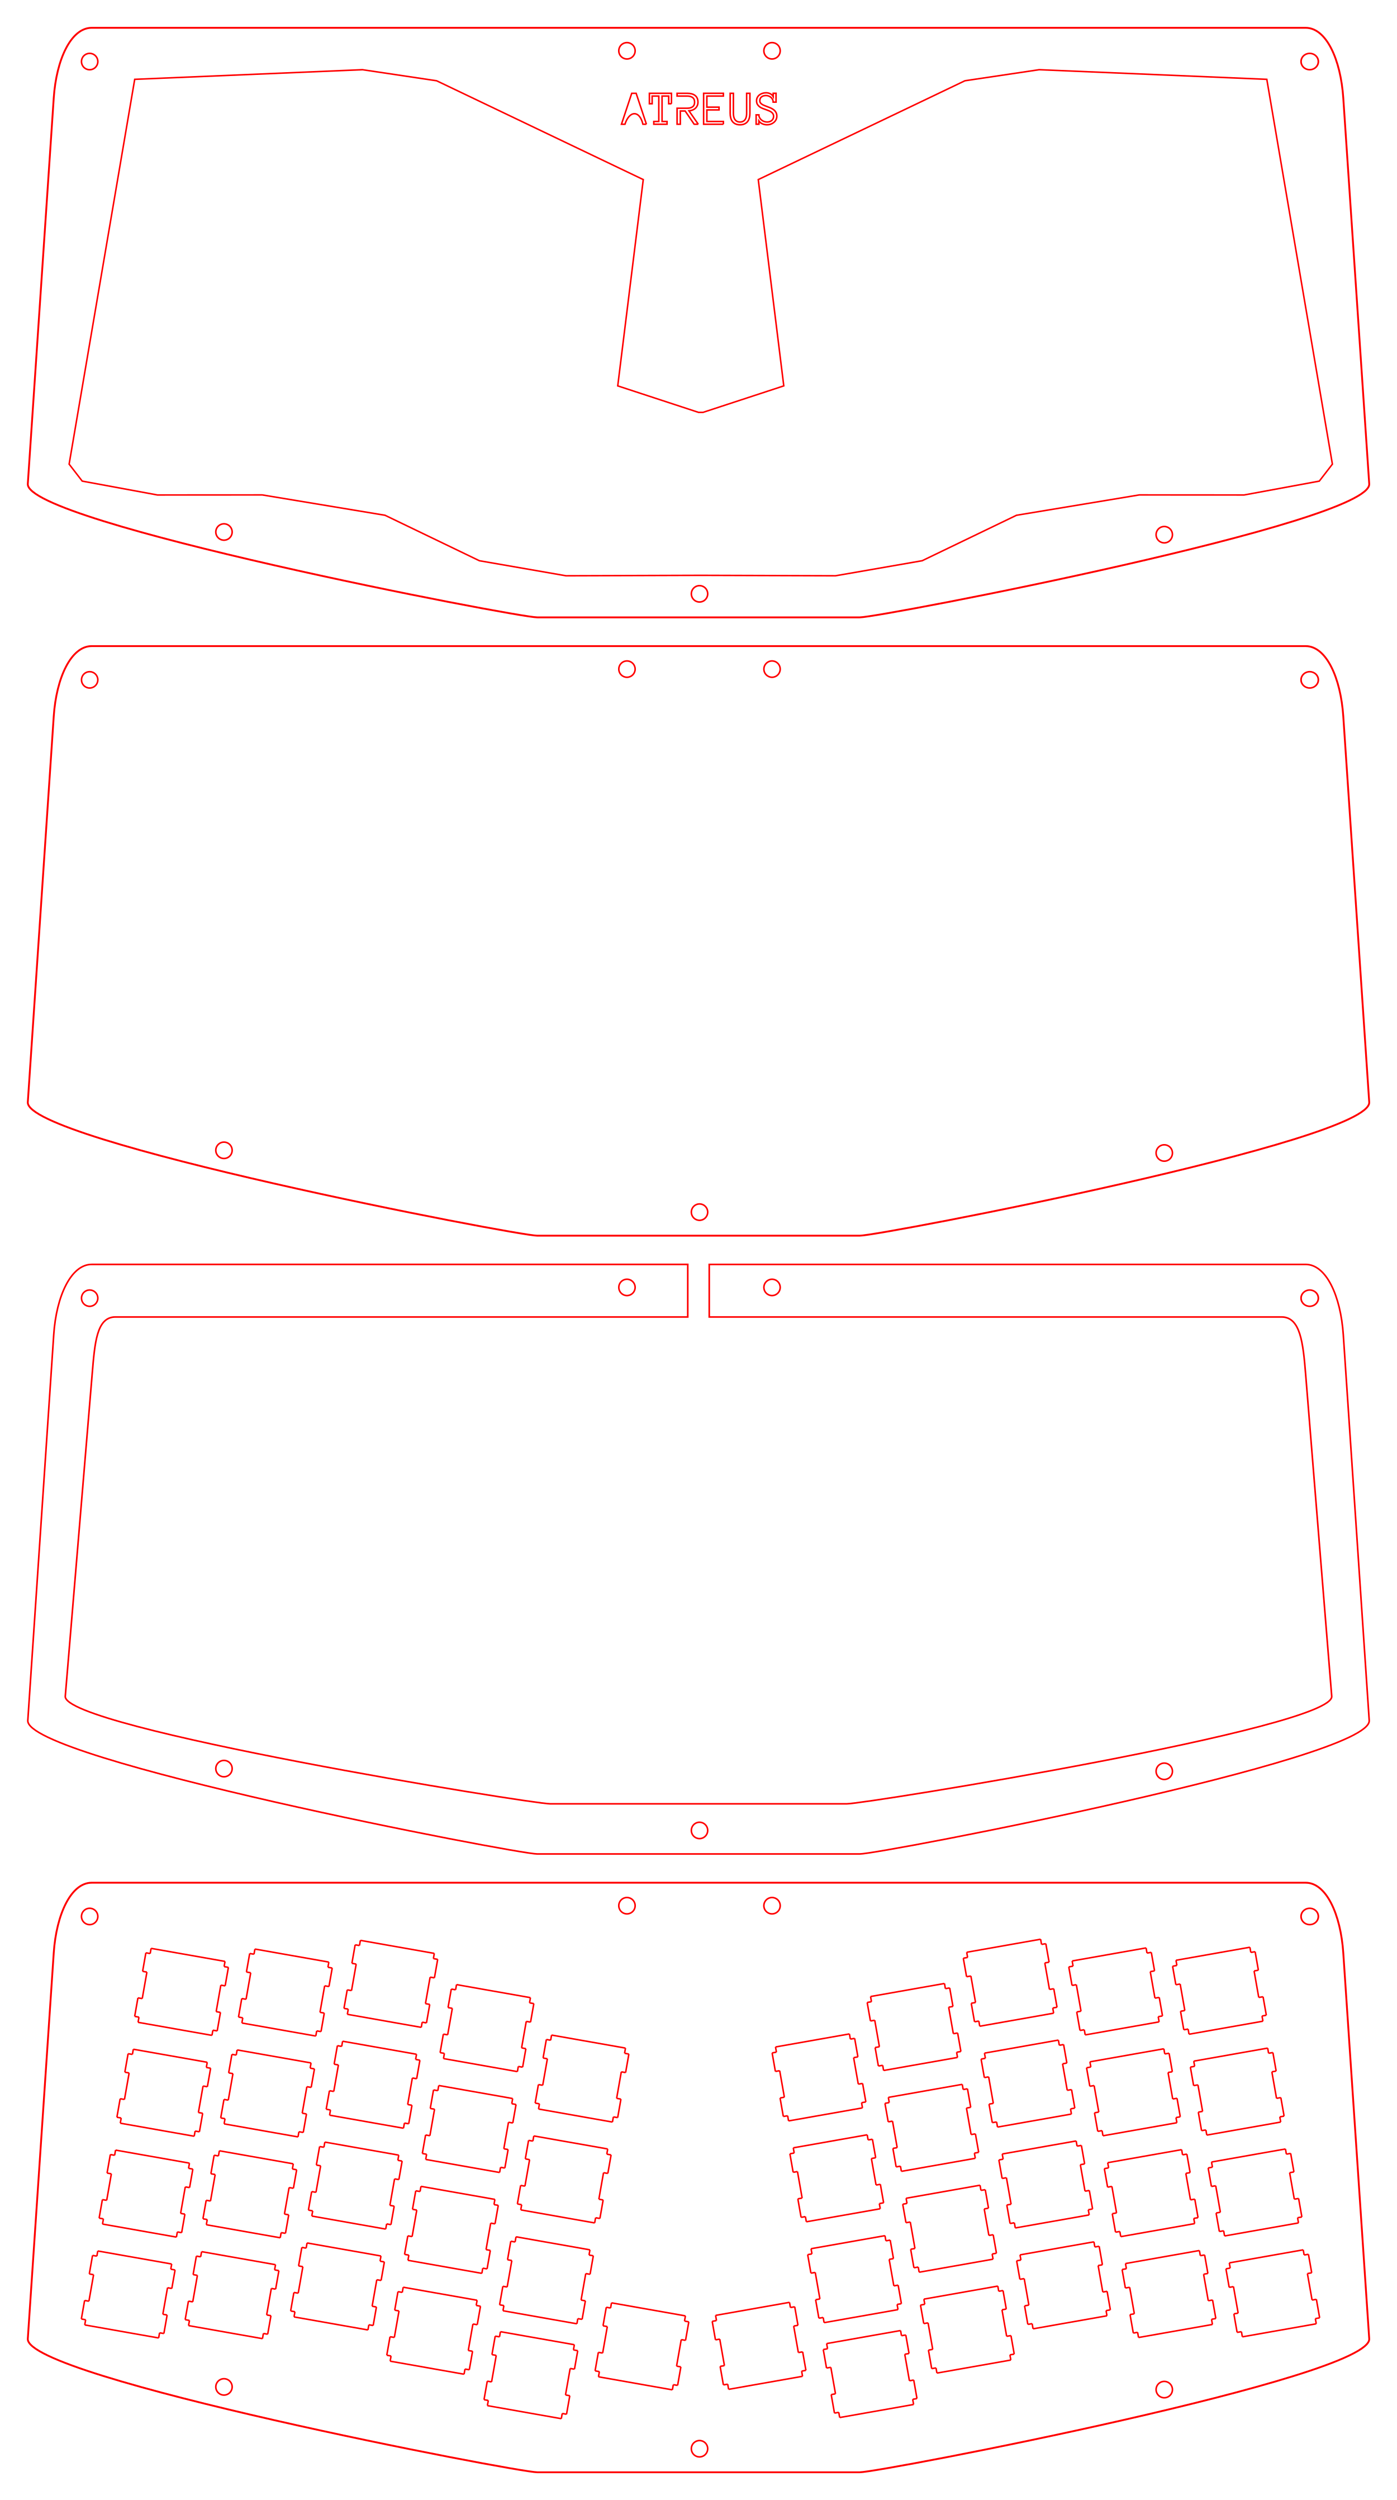 <?xml version="1.0" encoding="UTF-8" standalone="no"?>
<svg
   xmlns:dc="http://purl.org/dc/elements/1.1/"
   xmlns:cc="http://creativecommons.org/ns#"
   xmlns:rdf="http://www.w3.org/1999/02/22-rdf-syntax-ns#"
   xmlns:svg="http://www.w3.org/2000/svg"
   xmlns="http://www.w3.org/2000/svg"
   xmlns:sodipodi="http://sodipodi.sourceforge.net/DTD/sodipodi-0.dtd"
   xmlns:inkscape="http://www.inkscape.org/namespaces/inkscape"
   width="921.26"
   height="1647.638"
   id="svg3004"
   version="1.1"
   inkscape:version="0.48.3.1 r9886"
   sodipodi:docname="case.svg"
   inkscape:export-filename="/home/phil/src/atreus/case-wing.png"
   inkscape:export-xdpi="90"
   inkscape:export-ydpi="90">
  <sodipodi:namedview
     pagecolor="#ffffff"
     bordercolor="#666666"
     borderopacity="1"
     objecttolerance="10"
     gridtolerance="10"
     guidetolerance="10"
     inkscape:pageopacity="0"
     inkscape:pageshadow="2"
     inkscape:window-width="1440"
     inkscape:window-height="900"
     id="namedview4703"
     showgrid="false"
     inkscape:document-units="mm"
     units="mm"
     inkscape:zoom="1"
     inkscape:cx="482.82119"
     inkscape:cy="1428.6717"
     inkscape:window-x="0"
     inkscape:window-y="0"
     inkscape:window-maximized="0"
     inkscape:current-layer="g3114"
     showguides="true"
     inkscape:guide-bbox="true" />
  <desc
     id="desc3006">/home/phil/ErgoDOX Case Layer 3 Plate - Left.dxf - scale = 1.000000</desc>
  <defs
     id="defs3008">
    <marker
       refY="0"
       refX="0"
       style="overflow:visible"
       id="DistanceX"
       orient="auto">
      <path
         style="stroke:#000000;stroke-width:0.5"
         d="M 3,-3 -3,3 M 0,-5 0,5"
         id="path3011"
         inkscape:connector-curvature="0" />
    </marker>
    <pattern
       height="8"
       width="8"
       patternUnits="userSpaceOnUse"
       y="0"
       x="0"
       id="Hatch">
      <path
         linecap="square"
         stroke="#000000"
         stroke-width="0.25"
         d="M8 4 l-4,4"
         id="path3014" />
      <path
         linecap="square"
         stroke="#000000"
         stroke-width="0.25"
         d="M6 2 l-4,4"
         id="path3016" />
      <path
         linecap="square"
         stroke="#000000"
         stroke-width="0.25"
         d="M4 0 l-4,4"
         id="path3018" />
    </pattern>
    <symbol
       id="*Model_Space" />
    <symbol
       id="*Paper_Space" />
    <symbol
       id="*Paper_Space0" />
  </defs>
  <g
     inkscape:label="All together"
     inkscape:groupmode="layer"
     id="g3023"
     transform="translate(0,595.276)"
     style="display:none">
    <g
       id="g3317"
       transform="matrix(0.985,0.174,-0.174,0.985,155.101,-53.329)">
      <path
         inkscape:connector-curvature="0"
         d="m 393.747,754.325 0,-3.474 m 2.88,3.474 -2.88,0 m 2.88,12.402 0,-12.402 m -2.88,12.402 2.88,0 m -2.88,17.748 0,-17.748 m 2.88,17.748 -2.88,0 m 2.88,12.402 0,-12.402 m -2.88,12.402 2.88,0 m -2.88,3.474 0,-3.474 m -49.5,3.474 49.5,0 m -49.5,-3.474 0,3.474 m -2.88,-3.474 2.88,0 m -2.88,-12.402 0,12.402 m 2.88,-12.402 -2.88,0 m 2.88,-17.748 0,17.748 m -2.88,-17.748 2.88,0 m -2.88,-12.402 0,12.402 m 2.88,-12.402 -2.88,0 m 2.88,-3.474 0,3.474 m 49.5,-3.474 -49.5,0"
         style="fill:none;stroke:#ff0000;stroke-width:1"
         id="path3223" />
      <path
         inkscape:connector-curvature="0"
         d="m 191.246,934.97 0,-3.474 m 2.88,3.474 -2.88,0 m 2.88,12.402 0,-12.402 m -2.88,12.402 2.88,0 m -2.88,17.748 0,-17.748 m 2.88,17.748 -2.88,0 m 2.88,12.402 0,-12.402 m -2.88,12.402 2.88,0 m -2.88,3.474 0,-3.474 m -49.5,3.474 49.5,0 m -49.5,-3.474 0,3.474 m -2.88,-3.474 2.88,0 m -2.88,-12.402 0,12.402 m 2.88,-12.402 -2.88,0 m 2.88,-17.748 0,17.748 m -2.88,-17.748 2.88,0 m -2.88,-12.402 0,12.402 m 2.88,-12.402 -2.88,0 m 2.88,-3.474 0,3.474 m 49.5,-3.474 -49.5,0"
         style="fill:none;stroke:#ff0000;stroke-width:1"
         id="path3583" />
      <path
         inkscape:connector-curvature="0"
         d="m 123.746,743.919 0,-3.474 m 2.88,3.474 -2.88,0 m 2.88,12.402 0,-12.402 m -2.88,12.402 2.88,0 m -2.88,17.748 0,-17.748 m 2.88,17.748 -2.88,0 m 2.88,12.402 0,-12.402 m -2.88,12.402 2.88,0 m -2.88,3.474 0,-3.474 m -49.5,3.474 49.5,0 m -49.5,-3.474 0,3.474 m -2.88,-3.474 2.88,0 m -2.88,-12.402 0,12.402 m 2.88,-12.402 -2.88,0 m 2.88,-17.748 0,17.748 m -2.88,-17.748 2.88,0 m -2.88,-12.402 0,12.402 m 2.88,-12.402 -2.88,0 m 2.88,-3.474 0,3.474 m 49.5,-3.474 -49.5,0"
         style="fill:none;stroke:#ff0000;stroke-width:1"
         id="path3623" />
      <path
         inkscape:connector-curvature="0"
         d="m 258.747,714.753 0,-3.474 m 2.88,3.474 -2.88,0 m 2.88,12.402 0,-12.402 m -2.88,12.402 2.88,0 m -2.88,17.748 0,-17.748 m 2.88,17.748 -2.88,0 m 2.88,12.402 0,-12.402 m -2.88,12.402 2.88,0 m -2.88,3.474 0,-3.474 m -49.5,3.474 49.5,0 m -49.5,-3.474 0,3.474 m -2.88,-3.474 2.88,0 m -2.88,-12.402 0,12.402 m 2.88,-12.402 -2.88,0 m 2.88,-17.748 0,17.748 m -2.88,-17.748 2.88,0 m -2.88,-12.402 0,12.402 m 2.88,-12.402 -2.88,0 m 2.88,-3.474 0,3.474 m 49.5,-3.474 -49.5,0"
         style="fill:none;stroke:#ff0000;stroke-width:1"
         id="path3663" />
      <path
         inkscape:connector-curvature="0"
         d="m 326.247,732.47 0,-3.474 m 2.88,3.474 -2.88,0 m 2.88,12.402 0,-12.402 m -2.88,12.402 2.88,0 m -2.88,17.748 0,-17.748 m 2.88,17.748 -2.88,0 m 2.88,12.402 0,-12.402 m -2.88,12.402 2.88,0 m -2.88,3.474 0,-3.474 m -49.5,3.474 49.5,0 m -49.5,-3.474 0,3.474 m -2.88,-3.474 2.88,0 m -2.88,-12.402 0,12.402 m 2.88,-12.402 -2.88,0 m 2.88,-17.748 0,17.748 m -2.88,-17.748 2.88,0 m -2.88,-12.402 0,12.402 m 2.88,-12.402 -2.88,0 m 2.88,-3.474 0,3.474 m 49.5,-3.474 -49.5,0"
         style="fill:none;stroke:#ff0000;stroke-width:1"
         id="path3703" />
      <path
         inkscape:connector-curvature="0"
         d="m 123.746,811.419 0,-3.474 m 2.88,3.474 -2.88,0 m 2.88,12.402 0,-12.402 m -2.88,12.402 2.88,0 m -2.88,17.748 0,-17.748 m 2.88,17.748 -2.88,0 m 2.88,12.402 0,-12.402 m -2.88,12.402 2.88,0 m -2.88,3.474 0,-3.474 m -49.5,3.474 49.5,0 m -49.5,-3.474 0,3.474 m -2.88,-3.474 2.88,0 m -2.88,-12.402 0,12.402 m 2.88,-12.402 -2.88,0 m 2.88,-17.748 0,17.748 m -2.88,-17.748 2.88,0 m -2.88,-12.402 0,12.402 m 2.88,-12.402 -2.88,0 m 2.88,-3.474 0,3.474 m 49.5,-3.474 -49.5,0"
         style="fill:none;stroke:#ff0000;stroke-width:1"
         id="path3743" />
      <path
         inkscape:connector-curvature="0"
         d="m 191.246,799.97 0,-3.474 m 2.88,3.474 -2.88,0 m 2.88,12.402 0,-12.402 m -2.88,12.402 2.88,0 m -2.88,17.748 0,-17.748 m 2.88,17.748 -2.88,0 m 2.88,12.402 0,-12.402 m -2.88,12.402 2.88,0 m -2.88,3.474 0,-3.474 m -49.5,3.474 49.5,0 m -49.5,-3.474 0,3.474 m -2.88,-3.474 2.88,0 m -2.88,-12.402 0,12.402 m 2.88,-12.402 -2.88,0 m 2.88,-17.748 0,17.748 m -2.88,-17.748 2.88,0 m -2.88,-12.402 0,12.402 m 2.88,-12.402 -2.88,0 m 2.88,-3.474 0,3.474 m 49.5,-3.474 -49.5,0"
         style="fill:none;stroke:#ff0000;stroke-width:1"
         id="path3783" />
      <path
         inkscape:connector-curvature="0"
         d="m 258.747,782.253 0,-3.474 m 2.88,3.474 -2.88,0 m 2.88,12.402 0,-12.402 m -2.88,12.402 2.88,0 m -2.88,17.748 0,-17.748 m 2.88,17.748 -2.88,0 m 2.88,12.402 0,-12.402 m -2.88,12.402 2.88,0 m -2.88,3.474 0,-3.474 m -49.5,3.474 49.5,0 m -49.5,-3.474 0,3.474 m -2.88,-3.474 2.88,0 m -2.88,-12.402 0,12.402 m 2.88,-12.402 -2.88,0 m 2.88,-17.748 0,17.748 m -2.88,-17.748 2.88,0 m -2.88,-12.402 0,12.402 m 2.88,-12.402 -2.88,0 m 2.88,-3.474 0,3.474 m 49.5,-3.474 -49.5,0"
         style="fill:none;stroke:#ff0000;stroke-width:1"
         id="path3823" />
      <path
         inkscape:connector-curvature="0"
         d="m 326.247,799.97 0,-3.474 m 2.88,3.474 -2.88,0 m 2.88,12.402 0,-12.402 m -2.88,12.402 2.88,0 m -2.88,17.748 0,-17.748 m 2.88,17.748 -2.88,0 m 2.88,12.402 0,-12.402 m -2.88,12.402 2.88,0 m -2.88,3.474 0,-3.474 m -49.5,3.474 49.5,0 m -49.5,-3.474 0,3.474 m -2.88,-3.474 2.88,0 m -2.88,-12.402 0,12.402 m 2.88,-12.402 -2.88,0 m 2.88,-17.748 0,17.748 m -2.88,-17.748 2.88,0 m -2.88,-12.402 0,12.402 m 2.88,-12.402 -2.88,0 m 2.88,-3.474 0,3.474 m 49.5,-3.474 -49.5,0"
         style="fill:none;stroke:#ff0000;stroke-width:1"
         id="path3863" />
      <path
         inkscape:connector-curvature="0"
         d="m 393.747,821.825 0,-3.474 m 2.88,3.474 -2.88,0 m 2.88,12.402 0,-12.402 m -2.88,12.402 2.88,0 m -2.88,17.748 0,-17.748 m 2.88,17.748 -2.88,0 m 2.88,12.402 0,-12.402 m -2.88,12.402 2.88,0 m -2.88,3.474 0,-3.474 m -49.5,3.474 49.5,0 m -49.5,-3.474 0,3.474 m -2.88,-3.474 2.88,0 m -2.88,-12.402 0,12.402 m 2.88,-12.402 -2.88,0 m 2.88,-17.748 0,17.748 m -2.88,-17.748 2.88,0 m -2.88,-12.402 0,12.402 m 2.88,-12.402 -2.88,0 m 2.88,-3.474 0,3.474 m 49.5,-3.474 -49.5,0"
         style="fill:none;stroke:#ff0000;stroke-width:1"
         id="path3903" />
      <path
         inkscape:connector-curvature="0"
         d="m 123.746,878.919 0,-3.474 m 2.88,3.474 -2.88,0 m 2.88,12.402 0,-12.402 m -2.88,12.402 2.88,0 m -2.88,17.748 0,-17.748 m 2.88,17.748 -2.88,0 m 2.88,12.402 0,-12.402 m -2.88,12.402 2.88,0 m -2.88,3.474 0,-3.474 m -49.5,3.474 49.5,0 m -49.5,-3.474 0,3.474 m -2.88,-3.474 2.88,0 m -2.88,-12.402 0,12.402 m 2.88,-12.402 -2.88,0 m 2.88,-17.748 0,17.748 m -2.88,-17.748 2.88,0 m -2.88,-12.402 0,12.402 m 2.88,-12.402 -2.88,0 m 2.88,-3.474 0,3.474 m 49.5,-3.474 -49.5,0"
         style="fill:none;stroke:#ff0000;stroke-width:1"
         id="path3943" />
      <path
         inkscape:connector-curvature="0"
         d="m 191.246,867.47 0,-3.474 m 2.88,3.474 -2.88,0 m 2.88,12.402 0,-12.402 m -2.88,12.402 2.88,0 m -2.88,17.748 0,-17.748 m 2.88,17.748 -2.88,0 m 2.88,12.402 0,-12.402 m -2.88,12.402 2.88,0 m -2.88,3.474 0,-3.474 m -49.5,3.474 49.5,0 m -49.5,-3.474 0,3.474 m -2.88,-3.474 2.88,0 m -2.88,-12.402 0,12.402 m 2.88,-12.402 -2.88,0 m 2.88,-17.748 0,17.748 m -2.88,-17.748 2.88,0 m -2.88,-12.402 0,12.402 m 2.88,-12.402 -2.88,0 m 2.88,-3.474 0,3.474 m 49.5,-3.474 -49.5,0"
         style="fill:none;stroke:#ff0000;stroke-width:1"
         id="path3983" />
      <path
         inkscape:connector-curvature="0"
         d="m 258.747,849.753 0,-3.474 m 2.88,3.474 -2.88,0 m 2.88,12.402 0,-12.402 m -2.88,12.402 2.88,0 m -2.88,17.748 0,-17.748 m 2.88,17.748 -2.88,0 m 2.88,12.402 0,-12.402 m -2.88,12.402 2.88,0 m -2.88,3.474 0,-3.474 m -49.5,3.474 49.5,0 m -49.5,-3.474 0,3.474 m -2.88,-3.474 2.88,0 m -2.88,-12.402 0,12.402 m 2.88,-12.402 -2.88,0 m 2.88,-17.748 0,17.748 m -2.88,-17.748 2.88,0 m -2.88,-12.402 0,12.402 m 2.88,-12.402 -2.88,0 m 2.88,-3.474 0,3.474 m 49.5,-3.474 -49.5,0"
         style="fill:none;stroke:#ff0000;stroke-width:1"
         id="path4023" />
      <path
         inkscape:connector-curvature="0"
         d="m 326.247,867.47 0,-3.474 m 2.88,3.474 -2.88,0 m 2.88,12.402 0,-12.402 m -2.88,12.402 2.88,0 m -2.88,17.748 0,-17.748 m 2.88,17.748 -2.88,0 m 2.88,12.402 0,-12.402 m -2.88,12.402 2.88,0 m -2.88,3.474 0,-3.474 m -49.5,3.474 49.5,0 m -49.5,-3.474 0,3.474 m -2.88,-3.474 2.88,0 m -2.88,-12.402 0,12.402 m 2.88,-12.402 -2.88,0 m 2.88,-17.748 0,17.748 m -2.88,-17.748 2.88,0 m -2.88,-12.402 0,12.402 m 2.88,-12.402 -2.88,0 m 2.88,-3.474 0,3.474 m 49.5,-3.474 -49.5,0"
         style="fill:none;stroke:#ff0000;stroke-width:1"
         id="path4063" />
      <path
         inkscape:connector-curvature="0"
         d="m 393.747,889.325 0,-3.474 m 2.88,3.474 -2.88,0 m 2.88,12.402 0,-12.402 m -2.88,12.402 2.88,0 m -2.88,17.748 0,-17.748 m 2.88,17.748 -2.88,0 m 2.88,12.402 0,-12.402 m -2.88,12.402 2.88,0 m -2.88,3.474 0,-3.474 m -49.5,3.474 49.5,0 m -49.5,-3.474 0,3.474 m -2.88,-3.474 2.88,0 m -2.88,-12.402 0,12.402 m 2.88,-12.402 -2.88,0 m 2.88,-17.748 0,17.748 m -2.88,-17.748 2.88,0 m -2.88,-12.402 0,12.402 m 2.88,-12.402 -2.88,0 m 2.88,-3.474 0,3.474 m 49.5,-3.474 -49.5,0"
         style="fill:none;stroke:#ff0000;stroke-width:1"
         id="path4103" />
      <path
         inkscape:connector-curvature="0"
         d="m 123.746,946.419 0,-3.474 m 2.88,3.474 -2.88,0 m 2.88,12.402 0,-12.402 m -2.88,12.402 2.88,0 m -2.88,17.748 0,-17.748 m 2.88,17.748 -2.88,0 m 2.88,12.402 0,-12.402 m -2.88,12.402 2.88,0 m -2.88,3.474 0,-3.474 m -49.5,3.474 49.5,0 m -49.5,-3.474 0,3.474 m -2.88,-3.474 2.88,0 m -2.88,-12.402 0,12.402 m 2.88,-12.402 -2.88,0 m 2.88,-17.748 0,17.748 m -2.88,-17.748 2.88,0 m -2.88,-12.402 0,12.402 m 2.88,-12.402 -2.88,0 m 2.88,-3.474 0,3.474 m 49.5,-3.474 -49.5,0"
         style="fill:none;stroke:#ff0000;stroke-width:1"
         id="path4143" />
      <path
         inkscape:connector-curvature="0"
         d="m 258.747,917.253 0,-3.474 m 2.88,3.474 -2.88,0 m 2.88,12.402 0,-12.402 m -2.88,12.402 2.88,0 m -2.88,17.748 0,-17.748 m 2.88,17.748 -2.88,0 m 2.88,12.402 0,-12.402 m -2.88,12.402 2.88,0 m -2.88,3.474 0,-3.474 m -49.5,3.474 49.5,0 m -49.5,-3.474 0,3.474 m -2.88,-3.474 2.88,0 m -2.88,-12.402 0,12.402 m 2.88,-12.402 -2.88,0 m 2.88,-17.748 0,17.748 m -2.88,-17.748 2.88,0 m -2.88,-12.402 0,12.402 m 2.88,-12.402 -2.88,0 m 2.88,-3.474 0,3.474 m 49.5,-3.474 -49.5,0"
         style="fill:none;stroke:#ff0000;stroke-width:1"
         id="path4183" />
      <path
         inkscape:connector-curvature="0"
         d="m 326.247,934.97 0,-3.474 m 2.88,3.474 -2.88,0 m 2.88,12.402 0,-12.402 m -2.88,12.402 2.88,0 m -2.88,17.748 0,-17.748 m 2.88,17.748 -2.88,0 m 2.88,12.402 0,-12.402 m -2.88,12.402 2.88,0 m -2.88,3.474 0,-3.474 m -49.5,3.474 49.5,0 m -49.5,-3.474 0,3.474 m -2.88,-3.474 2.88,0 m -2.88,-12.402 0,12.402 m 2.88,-12.402 -2.88,0 m 2.88,-17.748 0,17.748 m -2.88,-17.748 2.88,0 m -2.88,-12.402 0,12.402 m 2.88,-12.402 -2.88,0 m 2.88,-3.474 0,3.474 m 49.5,-3.474 -49.5,0"
         style="fill:none;stroke:#ff0000;stroke-width:1"
         id="path4223" />
      <path
         inkscape:connector-curvature="0"
         d="m 191.246,732.47 0,-3.474 m 2.88,3.474 -2.88,0 m 2.88,12.402 0,-12.402 m -2.88,12.402 2.88,0 m -2.88,17.748 0,-17.748 m 2.88,17.748 -2.88,0 m 2.88,12.402 0,-12.402 m -2.88,12.402 2.88,0 m -2.88,3.474 0,-3.474 m -49.5,3.474 49.5,0 m -49.5,-3.474 0,3.474 m -2.88,-3.474 2.88,0 m -2.88,-12.402 0,12.402 m 2.88,-12.402 -2.88,0 m 2.88,-17.748 0,17.748 m -2.88,-17.748 2.88,0 m -2.88,-12.402 0,12.402 m 2.88,-12.402 -2.88,0 m 2.88,-3.474 0,3.474 m 49.5,-3.474 -49.5,0"
         style="fill:none;stroke:#ff0000;stroke-width:1"
         id="path4343" />
      <path
         inkscape:connector-curvature="0"
         id="path5501"
         style="fill:none;stroke:#ff0000;stroke-width:1"
         d="m 394.484,952.686 0,-3.474 m 2.88,3.474 -2.88,0 m 2.88,12.402 0,-12.402 m -2.88,12.402 2.88,0 m -2.88,17.748 0,-17.748 m 2.88,17.748 -2.88,0 m 2.88,12.402 0,-12.402 m -2.88,12.402 2.88,0 m -2.88,3.474 0,-3.474 m -49.5,3.474 49.5,0 m -49.5,-3.474 0,3.474 m -2.88,-3.474 2.88,0 m -2.88,-12.402 0,12.402 m 2.88,-12.402 -2.88,0 m 2.88,-17.748 0,17.748 m -2.88,-17.748 2.88,0 m -2.88,-12.402 0,12.402 m 2.88,-12.402 -2.88,0 m 2.88,-3.474 0,3.474 m 49.5,-3.474 -49.5,0" />
    </g>
    <path
       style="fill:none;stroke:#ff0000;stroke-width:1.22;stroke-miterlimit:4;stroke-opacity:1"
       d="m 60.452,645.492 800.578,0 c 13.518,0 23.083,20.688 24.803,46.255 l 17.106,254.316 c 1.72,25.568 -322.486,87.973 -336.004,87.973 l -212.598,0 c -13.518,0 -337.724,-62.405 -336.004,-87.973 L 35.44,691.747 c 1.72,-25.568 11.494,-46.255 25.012,-46.255 z"
       id="rect6039"
       inkscape:connector-curvature="0"
       sodipodi:nodetypes="sssssssss" />
    <path
       sodipodi:type="arc"
       style="fill:none;stroke:#ff0000;stroke-width:2.714;stroke-miterlimit:4;stroke-opacity:1;stroke-dasharray:none"
       id="path3402"
       sodipodi:cx="205.06096"
       sodipodi:cy="1105.1703"
       sodipodi:rx="14.142136"
       sodipodi:ry="14.142136"
       d="m 219.203,1105.17 a 14.142,14.142 0 1 1 -28.284,0 14.142,14.142 0 1 1 28.284,0 z"
       transform="matrix(0.381,0,0,0.381,335.326,239.574)" />
    <path
       transform="matrix(0.381,0,0,0.381,-19.004,246.661)"
       d="m 219.203,1105.17 a 14.142,14.142 0 1 1 -28.284,0 14.142,14.142 0 1 1 28.284,0 z"
       sodipodi:ry="14.142136"
       sodipodi:rx="14.142136"
       sodipodi:cy="1105.1703"
       sodipodi:cx="205.06096"
       id="path4178"
       style="fill:none;stroke:#ff0000;stroke-width:2.714;stroke-miterlimit:4;stroke-opacity:1;stroke-dasharray:none"
       sodipodi:type="arc" />
    <path
       transform="matrix(0.381,0,0,0.381,430.996,239.574)"
       d="m 219.203,1105.17 a 14.142,14.142 0 1 1 -28.284,0 14.142,14.142 0 1 1 28.284,0 z"
       sodipodi:ry="14.142136"
       sodipodi:rx="14.142136"
       sodipodi:cy="1105.1703"
       sodipodi:cx="205.06096"
       id="path4180"
       style="fill:none;stroke:#ff0000;stroke-width:2.714;stroke-miterlimit:4;stroke-opacity:1;stroke-dasharray:none"
       sodipodi:type="arc" />
    <path
       sodipodi:type="arc"
       style="fill:none;stroke:#ff0000;stroke-width:2.714;stroke-miterlimit:4;stroke-opacity:1;stroke-dasharray:none"
       id="path4182"
       sodipodi:cx="205.06096"
       sodipodi:cy="1105.1703"
       sodipodi:rx="14.142136"
       sodipodi:ry="14.142136"
       d="m 219.203,1105.17 a 14.142,14.142 0 1 1 -28.284,0 14.142,14.142 0 1 1 28.284,0 z"
       transform="matrix(0.381,0,0,0.381,636.507,569.102)" />
    <path
       transform="matrix(0.403,0,0,0.38,781.052,247.766)"
       d="m 219.203,1105.17 a 14.142,14.142 0 1 1 -28.284,0 14.142,14.142 0 1 1 28.284,0 z"
       sodipodi:ry="14.142136"
       sodipodi:rx="14.142136"
       sodipodi:cy="1105.1703"
       sodipodi:cx="205.06096"
       id="path4184"
       style="fill:none;stroke:#ff0000;stroke-width:2.714;stroke-miterlimit:4;stroke-opacity:1;stroke-dasharray:none"
       sodipodi:type="arc" />
    <path
       sodipodi:type="arc"
       style="fill:none;stroke:#ff0000;stroke-width:2.714;stroke-miterlimit:4;stroke-opacity:1;stroke-dasharray:none"
       id="path4186"
       sodipodi:cx="205.06096"
       sodipodi:cy="1105.1703"
       sodipodi:rx="14.142136"
       sodipodi:ry="14.142136"
       d="m 219.203,1105.17 a 14.142,14.142 0 1 1 -28.284,0 14.142,14.142 0 1 1 28.284,0 z"
       transform="matrix(0.381,0,0,0.381,140.444,568.903)" />
    <g
       transform="matrix(-0.985,0.174,0.174,0.985,768.795,-54.076)"
       id="g5584">
      <path
         id="path5586"
         style="fill:none;stroke:#ff0000;stroke-width:1"
         d="m 393.747,754.325 0,-3.474 m 2.88,3.474 -2.88,0 m 2.88,12.402 0,-12.402 m -2.88,12.402 2.88,0 m -2.88,17.748 0,-17.748 m 2.88,17.748 -2.88,0 m 2.88,12.402 0,-12.402 m -2.88,12.402 2.88,0 m -2.88,3.474 0,-3.474 m -49.5,3.474 49.5,0 m -49.5,-3.474 0,3.474 m -2.88,-3.474 2.88,0 m -2.88,-12.402 0,12.402 m 2.88,-12.402 -2.88,0 m 2.88,-17.748 0,17.748 m -2.88,-17.748 2.88,0 m -2.88,-12.402 0,12.402 m 2.88,-12.402 -2.88,0 m 2.88,-3.474 0,3.474 m 49.5,-3.474 -49.5,0"
         inkscape:connector-curvature="0" />
      <path
         id="path5588"
         style="fill:none;stroke:#ff0000;stroke-width:1"
         d="m 191.246,934.97 0,-3.474 m 2.88,3.474 -2.88,0 m 2.88,12.402 0,-12.402 m -2.88,12.402 2.88,0 m -2.88,17.748 0,-17.748 m 2.88,17.748 -2.88,0 m 2.88,12.402 0,-12.402 m -2.88,12.402 2.88,0 m -2.88,3.474 0,-3.474 m -49.5,3.474 49.5,0 m -49.5,-3.474 0,3.474 m -2.88,-3.474 2.88,0 m -2.88,-12.402 0,12.402 m 2.88,-12.402 -2.88,0 m 2.88,-17.748 0,17.748 m -2.88,-17.748 2.88,0 m -2.88,-12.402 0,12.402 m 2.88,-12.402 -2.88,0 m 2.88,-3.474 0,3.474 m 49.5,-3.474 -49.5,0"
         inkscape:connector-curvature="0" />
      <path
         id="path5590"
         style="fill:none;stroke:#ff0000;stroke-width:1"
         d="m 123.746,743.919 0,-3.474 m 2.88,3.474 -2.88,0 m 2.88,12.402 0,-12.402 m -2.88,12.402 2.88,0 m -2.88,17.748 0,-17.748 m 2.88,17.748 -2.88,0 m 2.88,12.402 0,-12.402 m -2.88,12.402 2.88,0 m -2.88,3.474 0,-3.474 m -49.5,3.474 49.5,0 m -49.5,-3.474 0,3.474 m -2.88,-3.474 2.88,0 m -2.88,-12.402 0,12.402 m 2.88,-12.402 -2.88,0 m 2.88,-17.748 0,17.748 m -2.88,-17.748 2.88,0 m -2.88,-12.402 0,12.402 m 2.88,-12.402 -2.88,0 m 2.88,-3.474 0,3.474 m 49.5,-3.474 -49.5,0"
         inkscape:connector-curvature="0" />
      <path
         id="path5592"
         style="fill:none;stroke:#ff0000;stroke-width:1"
         d="m 258.747,714.753 0,-3.474 m 2.88,3.474 -2.88,0 m 2.88,12.402 0,-12.402 m -2.88,12.402 2.88,0 m -2.88,17.748 0,-17.748 m 2.88,17.748 -2.88,0 m 2.88,12.402 0,-12.402 m -2.88,12.402 2.88,0 m -2.88,3.474 0,-3.474 m -49.5,3.474 49.5,0 m -49.5,-3.474 0,3.474 m -2.88,-3.474 2.88,0 m -2.88,-12.402 0,12.402 m 2.88,-12.402 -2.88,0 m 2.88,-17.748 0,17.748 m -2.88,-17.748 2.88,0 m -2.88,-12.402 0,12.402 m 2.88,-12.402 -2.88,0 m 2.88,-3.474 0,3.474 m 49.5,-3.474 -49.5,0"
         inkscape:connector-curvature="0" />
      <path
         id="path5594"
         style="fill:none;stroke:#ff0000;stroke-width:1"
         d="m 326.247,732.47 0,-3.474 m 2.88,3.474 -2.88,0 m 2.88,12.402 0,-12.402 m -2.88,12.402 2.88,0 m -2.88,17.748 0,-17.748 m 2.88,17.748 -2.88,0 m 2.88,12.402 0,-12.402 m -2.88,12.402 2.88,0 m -2.88,3.474 0,-3.474 m -49.5,3.474 49.5,0 m -49.5,-3.474 0,3.474 m -2.88,-3.474 2.88,0 m -2.88,-12.402 0,12.402 m 2.88,-12.402 -2.88,0 m 2.88,-17.748 0,17.748 m -2.88,-17.748 2.88,0 m -2.88,-12.402 0,12.402 m 2.88,-12.402 -2.88,0 m 2.88,-3.474 0,3.474 m 49.5,-3.474 -49.5,0"
         inkscape:connector-curvature="0" />
      <path
         id="path5596"
         style="fill:none;stroke:#ff0000;stroke-width:1"
         d="m 123.746,811.419 0,-3.474 m 2.88,3.474 -2.88,0 m 2.88,12.402 0,-12.402 m -2.88,12.402 2.88,0 m -2.88,17.748 0,-17.748 m 2.88,17.748 -2.88,0 m 2.88,12.402 0,-12.402 m -2.88,12.402 2.88,0 m -2.88,3.474 0,-3.474 m -49.5,3.474 49.5,0 m -49.5,-3.474 0,3.474 m -2.88,-3.474 2.88,0 m -2.88,-12.402 0,12.402 m 2.88,-12.402 -2.88,0 m 2.88,-17.748 0,17.748 m -2.88,-17.748 2.88,0 m -2.88,-12.402 0,12.402 m 2.88,-12.402 -2.88,0 m 2.88,-3.474 0,3.474 m 49.5,-3.474 -49.5,0"
         inkscape:connector-curvature="0" />
      <path
         id="path5598"
         style="fill:none;stroke:#ff0000;stroke-width:1"
         d="m 191.246,799.97 0,-3.474 m 2.88,3.474 -2.88,0 m 2.88,12.402 0,-12.402 m -2.88,12.402 2.88,0 m -2.88,17.748 0,-17.748 m 2.88,17.748 -2.88,0 m 2.88,12.402 0,-12.402 m -2.88,12.402 2.88,0 m -2.88,3.474 0,-3.474 m -49.5,3.474 49.5,0 m -49.5,-3.474 0,3.474 m -2.88,-3.474 2.88,0 m -2.88,-12.402 0,12.402 m 2.88,-12.402 -2.88,0 m 2.88,-17.748 0,17.748 m -2.88,-17.748 2.88,0 m -2.88,-12.402 0,12.402 m 2.88,-12.402 -2.88,0 m 2.88,-3.474 0,3.474 m 49.5,-3.474 -49.5,0"
         inkscape:connector-curvature="0" />
      <path
         id="path5600"
         style="fill:none;stroke:#ff0000;stroke-width:1"
         d="m 258.747,782.253 0,-3.474 m 2.88,3.474 -2.88,0 m 2.88,12.402 0,-12.402 m -2.88,12.402 2.88,0 m -2.88,17.748 0,-17.748 m 2.88,17.748 -2.88,0 m 2.88,12.402 0,-12.402 m -2.88,12.402 2.88,0 m -2.88,3.474 0,-3.474 m -49.5,3.474 49.5,0 m -49.5,-3.474 0,3.474 m -2.88,-3.474 2.88,0 m -2.88,-12.402 0,12.402 m 2.88,-12.402 -2.88,0 m 2.88,-17.748 0,17.748 m -2.88,-17.748 2.88,0 m -2.88,-12.402 0,12.402 m 2.88,-12.402 -2.88,0 m 2.88,-3.474 0,3.474 m 49.5,-3.474 -49.5,0"
         inkscape:connector-curvature="0" />
      <path
         id="path5602"
         style="fill:none;stroke:#ff0000;stroke-width:1"
         d="m 326.247,799.97 0,-3.474 m 2.88,3.474 -2.88,0 m 2.88,12.402 0,-12.402 m -2.88,12.402 2.88,0 m -2.88,17.748 0,-17.748 m 2.88,17.748 -2.88,0 m 2.88,12.402 0,-12.402 m -2.88,12.402 2.88,0 m -2.88,3.474 0,-3.474 m -49.5,3.474 49.5,0 m -49.5,-3.474 0,3.474 m -2.88,-3.474 2.88,0 m -2.88,-12.402 0,12.402 m 2.88,-12.402 -2.88,0 m 2.88,-17.748 0,17.748 m -2.88,-17.748 2.88,0 m -2.88,-12.402 0,12.402 m 2.88,-12.402 -2.88,0 m 2.88,-3.474 0,3.474 m 49.5,-3.474 -49.5,0"
         inkscape:connector-curvature="0" />
      <path
         id="path5604"
         style="fill:none;stroke:#ff0000;stroke-width:1"
         d="m 393.747,821.825 0,-3.474 m 2.88,3.474 -2.88,0 m 2.88,12.402 0,-12.402 m -2.88,12.402 2.88,0 m -2.88,17.748 0,-17.748 m 2.88,17.748 -2.88,0 m 2.88,12.402 0,-12.402 m -2.88,12.402 2.88,0 m -2.88,3.474 0,-3.474 m -49.5,3.474 49.5,0 m -49.5,-3.474 0,3.474 m -2.88,-3.474 2.88,0 m -2.88,-12.402 0,12.402 m 2.88,-12.402 -2.88,0 m 2.88,-17.748 0,17.748 m -2.88,-17.748 2.88,0 m -2.88,-12.402 0,12.402 m 2.88,-12.402 -2.88,0 m 2.88,-3.474 0,3.474 m 49.5,-3.474 -49.5,0"
         inkscape:connector-curvature="0" />
      <path
         id="path5606"
         style="fill:none;stroke:#ff0000;stroke-width:1"
         d="m 123.746,878.919 0,-3.474 m 2.88,3.474 -2.88,0 m 2.88,12.402 0,-12.402 m -2.88,12.402 2.88,0 m -2.88,17.748 0,-17.748 m 2.88,17.748 -2.88,0 m 2.88,12.402 0,-12.402 m -2.88,12.402 2.88,0 m -2.88,3.474 0,-3.474 m -49.5,3.474 49.5,0 m -49.5,-3.474 0,3.474 m -2.88,-3.474 2.88,0 m -2.88,-12.402 0,12.402 m 2.88,-12.402 -2.88,0 m 2.88,-17.748 0,17.748 m -2.88,-17.748 2.88,0 m -2.88,-12.402 0,12.402 m 2.88,-12.402 -2.88,0 m 2.88,-3.474 0,3.474 m 49.5,-3.474 -49.5,0"
         inkscape:connector-curvature="0" />
      <path
         id="path5608"
         style="fill:none;stroke:#ff0000;stroke-width:1"
         d="m 191.246,867.47 0,-3.474 m 2.88,3.474 -2.88,0 m 2.88,12.402 0,-12.402 m -2.88,12.402 2.88,0 m -2.88,17.748 0,-17.748 m 2.88,17.748 -2.88,0 m 2.88,12.402 0,-12.402 m -2.88,12.402 2.88,0 m -2.88,3.474 0,-3.474 m -49.5,3.474 49.5,0 m -49.5,-3.474 0,3.474 m -2.88,-3.474 2.88,0 m -2.88,-12.402 0,12.402 m 2.88,-12.402 -2.88,0 m 2.88,-17.748 0,17.748 m -2.88,-17.748 2.88,0 m -2.88,-12.402 0,12.402 m 2.88,-12.402 -2.88,0 m 2.88,-3.474 0,3.474 m 49.5,-3.474 -49.5,0"
         inkscape:connector-curvature="0" />
      <path
         id="path5610"
         style="fill:none;stroke:#ff0000;stroke-width:1"
         d="m 258.747,849.753 0,-3.474 m 2.88,3.474 -2.88,0 m 2.88,12.402 0,-12.402 m -2.88,12.402 2.88,0 m -2.88,17.748 0,-17.748 m 2.88,17.748 -2.88,0 m 2.88,12.402 0,-12.402 m -2.88,12.402 2.88,0 m -2.88,3.474 0,-3.474 m -49.5,3.474 49.5,0 m -49.5,-3.474 0,3.474 m -2.88,-3.474 2.88,0 m -2.88,-12.402 0,12.402 m 2.88,-12.402 -2.88,0 m 2.88,-17.748 0,17.748 m -2.88,-17.748 2.88,0 m -2.88,-12.402 0,12.402 m 2.88,-12.402 -2.88,0 m 2.88,-3.474 0,3.474 m 49.5,-3.474 -49.5,0"
         inkscape:connector-curvature="0" />
      <path
         id="path5612"
         style="fill:none;stroke:#ff0000;stroke-width:1"
         d="m 326.247,867.47 0,-3.474 m 2.88,3.474 -2.88,0 m 2.88,12.402 0,-12.402 m -2.88,12.402 2.88,0 m -2.88,17.748 0,-17.748 m 2.88,17.748 -2.88,0 m 2.88,12.402 0,-12.402 m -2.88,12.402 2.88,0 m -2.88,3.474 0,-3.474 m -49.5,3.474 49.5,0 m -49.5,-3.474 0,3.474 m -2.88,-3.474 2.88,0 m -2.88,-12.402 0,12.402 m 2.88,-12.402 -2.88,0 m 2.88,-17.748 0,17.748 m -2.88,-17.748 2.88,0 m -2.88,-12.402 0,12.402 m 2.88,-12.402 -2.88,0 m 2.88,-3.474 0,3.474 m 49.5,-3.474 -49.5,0"
         inkscape:connector-curvature="0" />
      <path
         id="path5614"
         style="fill:none;stroke:#ff0000;stroke-width:1"
         d="m 393.747,889.325 0,-3.474 m 2.88,3.474 -2.88,0 m 2.88,12.402 0,-12.402 m -2.88,12.402 2.88,0 m -2.88,17.748 0,-17.748 m 2.88,17.748 -2.88,0 m 2.88,12.402 0,-12.402 m -2.88,12.402 2.88,0 m -2.88,3.474 0,-3.474 m -49.5,3.474 49.5,0 m -49.5,-3.474 0,3.474 m -2.88,-3.474 2.88,0 m -2.88,-12.402 0,12.402 m 2.88,-12.402 -2.88,0 m 2.88,-17.748 0,17.748 m -2.88,-17.748 2.88,0 m -2.88,-12.402 0,12.402 m 2.88,-12.402 -2.88,0 m 2.88,-3.474 0,3.474 m 49.5,-3.474 -49.5,0"
         inkscape:connector-curvature="0" />
      <path
         id="path5616"
         style="fill:none;stroke:#ff0000;stroke-width:1"
         d="m 123.746,946.419 0,-3.474 m 2.88,3.474 -2.88,0 m 2.88,12.402 0,-12.402 m -2.88,12.402 2.88,0 m -2.88,17.748 0,-17.748 m 2.88,17.748 -2.88,0 m 2.88,12.402 0,-12.402 m -2.88,12.402 2.88,0 m -2.88,3.474 0,-3.474 m -49.5,3.474 49.5,0 m -49.5,-3.474 0,3.474 m -2.88,-3.474 2.88,0 m -2.88,-12.402 0,12.402 m 2.88,-12.402 -2.88,0 m 2.88,-17.748 0,17.748 m -2.88,-17.748 2.88,0 m -2.88,-12.402 0,12.402 m 2.88,-12.402 -2.88,0 m 2.88,-3.474 0,3.474 m 49.5,-3.474 -49.5,0"
         inkscape:connector-curvature="0" />
      <path
         id="path5618"
         style="fill:none;stroke:#ff0000;stroke-width:1"
         d="m 258.747,917.253 0,-3.474 m 2.88,3.474 -2.88,0 m 2.88,12.402 0,-12.402 m -2.88,12.402 2.88,0 m -2.88,17.748 0,-17.748 m 2.88,17.748 -2.88,0 m 2.88,12.402 0,-12.402 m -2.88,12.402 2.88,0 m -2.88,3.474 0,-3.474 m -49.5,3.474 49.5,0 m -49.5,-3.474 0,3.474 m -2.88,-3.474 2.88,0 m -2.88,-12.402 0,12.402 m 2.88,-12.402 -2.88,0 m 2.88,-17.748 0,17.748 m -2.88,-17.748 2.88,0 m -2.88,-12.402 0,12.402 m 2.88,-12.402 -2.88,0 m 2.88,-3.474 0,3.474 m 49.5,-3.474 -49.5,0"
         inkscape:connector-curvature="0" />
      <path
         id="path5620"
         style="fill:none;stroke:#ff0000;stroke-width:1"
         d="m 326.247,934.97 0,-3.474 m 2.88,3.474 -2.88,0 m 2.88,12.402 0,-12.402 m -2.88,12.402 2.88,0 m -2.88,17.748 0,-17.748 m 2.88,17.748 -2.88,0 m 2.88,12.402 0,-12.402 m -2.88,12.402 2.88,0 m -2.88,3.474 0,-3.474 m -49.5,3.474 49.5,0 m -49.5,-3.474 0,3.474 m -2.88,-3.474 2.88,0 m -2.88,-12.402 0,12.402 m 2.88,-12.402 -2.88,0 m 2.88,-17.748 0,17.748 m -2.88,-17.748 2.88,0 m -2.88,-12.402 0,12.402 m 2.88,-12.402 -2.88,0 m 2.88,-3.474 0,3.474 m 49.5,-3.474 -49.5,0"
         inkscape:connector-curvature="0" />
      <path
         id="path5622"
         style="fill:none;stroke:#ff0000;stroke-width:1"
         d="m 191.246,732.47 0,-3.474 m 2.88,3.474 -2.88,0 m 2.88,12.402 0,-12.402 m -2.88,12.402 2.88,0 m -2.88,17.748 0,-17.748 m 2.88,17.748 -2.88,0 m 2.88,12.402 0,-12.402 m -2.88,12.402 2.88,0 m -2.88,3.474 0,-3.474 m -49.5,3.474 49.5,0 m -49.5,-3.474 0,3.474 m -2.88,-3.474 2.88,0 m -2.88,-12.402 0,12.402 m 2.88,-12.402 -2.88,0 m 2.88,-17.748 0,17.748 m -2.88,-17.748 2.88,0 m -2.88,-12.402 0,12.402 m 2.88,-12.402 -2.88,0 m 2.88,-3.474 0,3.474 m 49.5,-3.474 -49.5,0"
         inkscape:connector-curvature="0" />
      <path
         d="m 394.484,952.686 0,-3.474 m 2.88,3.474 -2.88,0 m 2.88,12.402 0,-12.402 m -2.88,12.402 2.88,0 m -2.88,17.748 0,-17.748 m 2.88,17.748 -2.88,0 m 2.88,12.402 0,-12.402 m -2.88,12.402 2.88,0 m -2.88,3.474 0,-3.474 m -49.5,3.474 49.5,0 m -49.5,-3.474 0,3.474 m -2.88,-3.474 2.88,0 m -2.88,-12.402 0,12.402 m 2.88,-12.402 -2.88,0 m 2.88,-17.748 0,17.748 m -2.88,-17.748 2.88,0 m -2.88,-12.402 0,12.402 m 2.88,-12.402 -2.88,0 m 2.88,-3.474 0,3.474 m 49.5,-3.474 -49.5,0"
         style="fill:none;stroke:#ff0000;stroke-width:1"
         id="path5624"
         inkscape:connector-curvature="0" />
    </g>
    <path
       sodipodi:nodetypes="sssssssss"
       inkscape:connector-curvature="0"
       id="path5626"
       d="m 76.13,680.137 768.999,0 c 12.438,0 14.197,16.982 15.894,37.921 l 17.188,212.048 c 1.697,20.94 -307.341,70.877 -319.779,70.877 l -195.606,0 c -12.438,0 -321.528,-49.942 -319.779,-70.877 L 60.765,718.059 c 1.749,-20.935 2.928,-37.921 15.366,-37.921 z"
       style="fill:none;stroke:#ff0000;stroke-width:1.06;stroke-miterlimit:4;stroke-opacity:1" />
    <path
       style="fill:none;stroke:#ff0000;stroke-width:1px;stroke-linecap:butt;stroke-linejoin:miter;stroke-opacity:1;display:inline"
       d="m 463.61,1006.341 87.364,0.285 57.15,-9.924 62.211,-29.958 80.941,-13.412 69.157,0.039 49.585,-9.137 8.639,-11.184 -43.255,-253.604 -150.145,-6.346 -48.946,7.294 -136.275,65.123 16.832,135.956 -53.259,17.456 -2.98,0 -53.259,-17.456 16.832,-135.956 -136.275,-65.123 -48.946,-7.294 -150.144,6.346 -43.255,253.604 8.638,11.184 49.585,9.137 69.157,-0.039 80.941,13.412 62.211,29.958 57.15,9.924 87.364,-0.285 z"
       id="path4456"
       inkscape:connector-curvature="0"
       sodipodi:nodetypes="ccccccccccccccccccccccccccccc" />
    <g
       transform="translate(0,-1.2e-4)"
       id="g4442"
       style="font-size:32px;font-style:normal;font-variant:normal;font-weight:normal;font-stretch:normal;line-height:125%;letter-spacing:0px;word-spacing:0px;fill:none;stroke:#ff0000;stroke-width:0.999;stroke-miterlimit:4;stroke-opacity:1;display:inline;font-family:Anonymous Pro for Powerline;-inkscape-font-specification:Anonymous Pro for Powerline">
      <path
         sodipodi:nodetypes="ccccccc"
         inkscape:connector-curvature="0"
         id="path4444"
         d="m 426.288,709.043 -2.297,0 c -2.279,-9.451 -8.925,-9.095 -11.875,0 l -2.297,0 6.781,-20.391 2.906,0 6.781,20.391" />
      <path
         inkscape:connector-curvature="0"
         id="path4446"
         d="m 442.803,695.543 -1.828,0 0,-5.062 -4.375,0 0,16.734 3.281,0 0,1.828 -8.734,0 0,-1.828 3.297,0 0,-16.734 -4.375,0 0,5.062 -1.828,0 0,-6.891 14.562,0 0,6.891" />
      <path
         sodipodi:nodetypes="ccccccccsccccccccscccsccc"
         inkscape:connector-curvature="0"
         id="path4448"
         d="m 460.491,709.043 -2.719,0 -5.953,-8.734 -3.172,0 0,8.734 -2.141,0 c 0,-3.398 0,-7.164 0,-10.562 l 2.141,-5.5e-4 4.578,0 c 1.5,10e-6 2.677,-0.312 3.531,-0.938 0.865,-0.635 1.297,-1.656 1.297,-3.062 m 0,0 c -10e-6,-1.385 -0.432,-2.396 -1.297,-3.031 -0.854,-0.646 -2.031,-0.969 -3.531,-0.969 l -4.578,0 -2.141,-2.3e-4 0,-1.828 6.719,0 c 2.24,2e-5 3.974,0.49 5.203,1.469 1.229,0.969 1.844,2.422 1.844,4.359 -10e-6,0.854 -0.151,1.625 -0.453,2.312 -0.302,0.677 -0.714,1.255 -1.234,1.734 -0.521,0.479 -1.146,0.865 -1.875,1.156 -0.719,0.292 -1.505,0.469 -2.359,0.531 l 6.141,8.828" />
      <path
         inkscape:connector-curvature="0"
         id="path4450"
         d="m 477.038,709.043 -13.031,0 0,-20.391 13.031,0 0,1.828 -10.891,0 0,7.297 8.031,0 0,1.828 -8.031,0 0,7.609 10.891,0 0,1.828" />
      <path
         inkscape:connector-curvature="0"
         id="path4452"
         d="m 494.538,701.778 c -2e-5,1.156 -0.13,2.203 -0.391,3.141 -0.25,0.938 -0.646,1.74 -1.188,2.406 -0.531,0.656 -1.208,1.167 -2.031,1.531 -0.823,0.365 -1.797,0.547 -2.922,0.547 -1.135,0 -2.115,-0.182 -2.938,-0.547 -0.812,-0.365 -1.484,-0.875 -2.016,-1.531 -0.521,-0.667 -0.911,-1.474 -1.172,-2.422 -0.25,-0.948 -0.375,-2 -0.375,-3.156 l 0,-13.094 2.141,0 0,13.125 c 0,0.615 0.052,1.266 0.156,1.953 0.115,0.688 0.328,1.313 0.641,1.875 0.323,0.563 0.766,1.031 1.328,1.406 0.573,0.375 1.318,0.562 2.234,0.562 0.917,0 1.661,-0.188 2.234,-0.562 0.583,-0.375 1.031,-0.844 1.344,-1.406 0.323,-0.562 0.536,-1.187 0.641,-1.875 0.104,-0.687 0.156,-1.339 0.156,-1.953 l 0,-13.125 2.156,0 0,13.125" />
      <path
         inkscape:connector-curvature="0"
         id="path4454"
         d="m 512.288,703.731 c -2e-5,0.854 -0.177,1.63 -0.531,2.328 -0.354,0.688 -0.828,1.281 -1.422,1.781 -0.594,0.5 -1.276,0.885 -2.047,1.156 -0.771,0.271 -1.573,0.406 -2.406,0.406 -1.146,0 -2.198,-0.214 -3.156,-0.641 -0.958,-0.427 -1.719,-1.057 -2.281,-1.891 l 0,2.172 -1.812,0 0,-6.203 1.812,0 c 0,0.698 0.161,1.339 0.484,1.922 0.323,0.573 0.734,1.068 1.234,1.484 0.5,0.417 1.073,0.745 1.719,0.984 0.656,0.229 1.323,0.344 2,0.344 0.604,0 1.161,-0.083 1.672,-0.25 0.51,-0.177 0.958,-0.422 1.344,-0.734 0.385,-0.323 0.687,-0.714 0.906,-1.172 0.229,-0.458 0.344,-0.979 0.344,-1.562 -10e-6,-0.656 -0.146,-1.219 -0.438,-1.688 -0.281,-0.469 -0.667,-0.87 -1.156,-1.203 -0.479,-0.333 -1.021,-0.615 -1.625,-0.844 -0.604,-0.24 -1.219,-0.474 -1.844,-0.703 -0.74,-0.26 -1.479,-0.531 -2.219,-0.812 -0.74,-0.292 -1.401,-0.656 -1.984,-1.094 -0.583,-0.437 -1.057,-0.969 -1.422,-1.594 -0.365,-0.635 -0.547,-1.422 -0.547,-2.359 0,-0.833 0.177,-1.573 0.531,-2.219 0.354,-0.656 0.818,-1.208 1.391,-1.656 0.573,-0.448 1.24,-0.786 2,-1.016 0.76,-0.24 1.542,-0.359 2.344,-0.359 0.99,2e-5 1.901,0.203 2.734,0.609 0.844,0.406 1.5,1.026 1.969,1.859 l 0,-2.125 1.891,0 0,5.828 -1.891,0 c -1e-5,-0.615 -0.13,-1.187 -0.391,-1.719 -0.25,-0.542 -0.594,-1 -1.031,-1.375 -0.438,-0.385 -0.938,-0.687 -1.5,-0.906 -0.562,-0.229 -1.156,-0.344 -1.781,-0.344 -0.552,2e-5 -1.078,0.062 -1.578,0.188 -0.5,0.125 -0.938,0.328 -1.312,0.609 -0.375,0.271 -0.677,0.625 -0.906,1.062 -0.219,0.438 -0.328,0.958 -0.328,1.562 0,0.531 0.13,0.984 0.391,1.359 0.271,0.375 0.63,0.708 1.078,1 0.448,0.281 0.964,0.542 1.547,0.781 0.594,0.229 1.198,0.464 1.812,0.703 0.771,0.271 1.536,0.573 2.297,0.906 0.76,0.333 1.443,0.734 2.047,1.203 0.604,0.469 1.099,1.047 1.484,1.734 0.385,0.677 0.578,1.505 0.578,2.484" />
    </g>
  </g>
  <g
     style="display:inline"
     transform="translate(0,595.276)"
     id="g5832"
     inkscape:groupmode="layer"
     inkscape:label="Plate">
    <path
       sodipodi:nodetypes="sssssssss"
       inkscape:connector-curvature="0"
       id="path5876"
       d="m 60.452,645.492 800.578,0 c 13.518,0 23.083,20.688 24.803,46.255 l 17.106,254.316 c 1.72,25.568 -322.486,87.973 -336.004,87.973 l -212.598,0 c -13.518,0 -337.724,-62.405 -336.004,-87.973 L 35.44,691.747 c 1.72,-25.568 11.494,-46.255 25.012,-46.255 z"
       style="fill:none;stroke:#ff0000;stroke-width:1.22;stroke-miterlimit:4;stroke-opacity:1" />
    <path
       transform="matrix(0.381,0,0,0.381,335.326,239.574)"
       d="m 219.203,1105.17 a 14.142,14.142 0 1 1 -28.284,0 14.142,14.142 0 1 1 28.284,0 z"
       sodipodi:ry="14.142136"
       sodipodi:rx="14.142136"
       sodipodi:cy="1105.1703"
       sodipodi:cx="205.06096"
       id="path5878"
       style="fill:none;stroke:#ff0000;stroke-width:2.714;stroke-miterlimit:4;stroke-opacity:1;stroke-dasharray:none"
       sodipodi:type="arc" />
    <path
       sodipodi:type="arc"
       style="fill:none;stroke:#ff0000;stroke-width:2.714;stroke-miterlimit:4;stroke-opacity:1;stroke-dasharray:none"
       id="path5880"
       sodipodi:cx="205.06096"
       sodipodi:cy="1105.1703"
       sodipodi:rx="14.142136"
       sodipodi:ry="14.142136"
       d="m 219.203,1105.17 a 14.142,14.142 0 1 1 -28.284,0 14.142,14.142 0 1 1 28.284,0 z"
       transform="matrix(0.381,0,0,0.381,-19.004,246.661)" />
    <path
       sodipodi:type="arc"
       style="fill:none;stroke:#ff0000;stroke-width:2.714;stroke-miterlimit:4;stroke-opacity:1;stroke-dasharray:none"
       id="path5882"
       sodipodi:cx="205.06096"
       sodipodi:cy="1105.1703"
       sodipodi:rx="14.142136"
       sodipodi:ry="14.142136"
       d="m 219.203,1105.17 a 14.142,14.142 0 1 1 -28.284,0 14.142,14.142 0 1 1 28.284,0 z"
       transform="matrix(0.381,0,0,0.381,430.996,239.574)" />
    <path
       transform="matrix(0.381,0,0,0.381,689.657,558.472)"
       d="m 219.203,1105.17 a 14.142,14.142 0 1 1 -28.284,0 14.142,14.142 0 1 1 28.284,0 z"
       sodipodi:ry="14.142136"
       sodipodi:rx="14.142136"
       sodipodi:cy="1105.1703"
       sodipodi:cx="205.06096"
       id="path5884"
       style="fill:none;stroke:#ff0000;stroke-width:2.714;stroke-miterlimit:4;stroke-opacity:1;stroke-dasharray:none"
       sodipodi:type="arc" />
    <path
       sodipodi:type="arc"
       style="fill:none;stroke:#ff0000;stroke-width:2.714;stroke-miterlimit:4;stroke-opacity:1;stroke-dasharray:none"
       id="path5886"
       sodipodi:cx="205.06096"
       sodipodi:cy="1105.1703"
       sodipodi:rx="14.142136"
       sodipodi:ry="14.142136"
       d="m 219.203,1105.17 a 14.142,14.142 0 1 1 -28.284,0 14.142,14.142 0 1 1 28.284,0 z"
       transform="matrix(0.403,0,0,0.38,781.052,247.766)" />
    <path
       transform="matrix(0.381,0,0,0.381,69.578,556.7)"
       d="m 219.203,1105.17 a 14.142,14.142 0 1 1 -28.284,0 14.142,14.142 0 1 1 28.284,0 z"
       sodipodi:ry="14.142136"
       sodipodi:rx="14.142136"
       sodipodi:cy="1105.1703"
       sodipodi:cx="205.06096"
       id="path5888"
       style="fill:none;stroke:#ff0000;stroke-width:2.714;stroke-miterlimit:4;stroke-opacity:1;stroke-dasharray:none"
       sodipodi:type="arc" />
    <path
       sodipodi:type="arc"
       style="fill:none;stroke:#ff0000;stroke-width:2.714;stroke-miterlimit:4;stroke-opacity:1;stroke-dasharray:none"
       id="path4207"
       sodipodi:cx="205.06096"
       sodipodi:cy="1105.1703"
       sodipodi:rx="14.142136"
       sodipodi:ry="14.142136"
       d="m 219.203,1105.17 a 14.142,14.142 0 1 1 -28.284,0 14.142,14.142 0 1 1 28.284,0 z"
       transform="matrix(0.381,0,0,0.381,383.175,597.448)" />
    <path
       transform="matrix(0.381,0,0,0.381,383.175,189.968)"
       d="m 219.203,1105.17 a 14.142,14.142 0 1 1 -28.284,0 14.142,14.142 0 1 1 28.284,0 z"
       sodipodi:ry="14.142136"
       sodipodi:rx="14.142136"
       sodipodi:cy="1105.1703"
       sodipodi:cx="205.06096"
       id="path4211"
       style="fill:none;stroke:#ff0000;stroke-width:2.714;stroke-miterlimit:4;stroke-opacity:1;stroke-dasharray:none"
       sodipodi:type="arc" />
    <path
       sodipodi:type="arc"
       style="fill:none;stroke:#ff0000;stroke-width:2.714;stroke-miterlimit:4;stroke-opacity:1;stroke-dasharray:none"
       id="path4213"
       sodipodi:cx="205.06096"
       sodipodi:cy="1105.1703"
       sodipodi:rx="14.142136"
       sodipodi:ry="14.142136"
       d="m 219.203,1105.17 a 14.142,14.142 0 1 1 -28.284,0 14.142,14.142 0 1 1 28.284,0 z"
       transform="matrix(0.381,0,0,0.381,383.175,-217.512)" />
    <path
       transform="matrix(0.381,0,0,0.381,383.175,-624.993)"
       d="m 219.203,1105.17 a 14.142,14.142 0 1 1 -28.284,0 14.142,14.142 0 1 1 28.284,0 z"
       sodipodi:ry="14.142136"
       sodipodi:rx="14.142136"
       sodipodi:cy="1105.1703"
       sodipodi:cx="205.06096"
       id="path4215"
       style="fill:none;stroke:#ff0000;stroke-width:2.714;stroke-miterlimit:4;stroke-opacity:1;stroke-dasharray:none"
       sodipodi:type="arc" />
    <g
       id="g4245">
      <path
         id="path5836"
         style="fill:none;stroke:#ff0000;stroke-width:1"
         d="m 411.879,757.909 0.603,-3.421 m 2.233,3.921 -2.836,-0.5 m 0.683,12.714 2.154,-12.214 m -4.99,11.713 2.836,0.5 m -5.918,16.978 3.082,-17.478 m -0.246,17.978 -2.836,-0.5 m 0.683,12.714 2.154,-12.214 m -4.99,11.713 2.836,0.5 m -3.44,2.921 0.603,-3.421 m -49.351,-5.174 48.748,8.596 m -48.145,-12.017 -0.603,3.421 m -2.233,-3.921 2.836,0.5 m -0.683,-12.714 -2.154,12.214 m 4.99,-11.713 -2.836,-0.5 m 5.918,-16.978 -3.082,17.478 m 0.246,-17.978 2.836,0.5 m -0.683,-12.714 -2.154,12.214 m 4.99,-11.713 -2.836,-0.5 m 3.44,-2.921 -0.603,3.421 m 49.351,5.174 -48.748,-8.596"
         inkscape:connector-curvature="0" />
      <path
         id="path5838"
         style="fill:none;stroke:#ff0000;stroke-width:1"
         d="m 181.086,900.646 0.603,-3.421 m 2.233,3.921 -2.836,-0.5 m 0.683,12.714 2.154,-12.214 m -4.99,11.713 2.836,0.5 m -5.918,16.978 3.082,-17.478 m -0.246,17.978 -2.836,-0.5 m 0.683,12.714 2.154,-12.214 m -4.99,11.713 2.836,0.5 m -3.44,2.921 0.603,-3.421 m -49.351,-5.174 48.748,8.596 m -48.145,-12.017 -0.603,3.421 m -2.233,-3.921 2.836,0.5 m -0.683,-12.714 -2.154,12.214 m 4.99,-11.713 -2.836,-0.5 m 5.918,-16.978 -3.082,17.478 m 0.246,-17.978 2.836,0.5 m -0.683,-12.714 -2.154,12.214 m 4.99,-11.713 -2.836,-0.5 m 3.44,-2.921 -0.603,3.421 m 49.351,5.174 -48.748,-8.596"
         inkscape:connector-curvature="0" />
      <path
         id="path5840"
         style="fill:none;stroke:#ff0000;stroke-width:1"
         d="m 147.787,700.777 0.603,-3.421 m 2.233,3.921 -2.836,-0.5 m 0.683,12.714 2.154,-12.214 m -4.99,11.713 2.836,0.5 m -5.918,16.978 3.082,-17.478 m -0.246,17.978 -2.836,-0.5 m 0.683,12.714 2.154,-12.214 m -4.99,11.713 2.836,0.5 m -3.44,2.921 0.603,-3.421 m -49.351,-5.174 48.748,8.596 m -48.145,-12.017 -0.603,3.421 m -2.233,-3.921 2.836,0.5 m -0.683,-12.714 -2.154,12.214 m 4.99,-11.713 -2.836,-0.5 m 5.918,-16.978 -3.082,17.478 m 0.246,-17.978 2.836,0.5 m -0.683,-12.714 -2.154,12.214 m 4.99,-11.713 -2.836,-0.5 m 3.44,-2.921 -0.603,3.421 m 49.351,5.174 -48.748,-8.596"
         inkscape:connector-curvature="0" />
      <path
         id="path5842"
         style="fill:none;stroke:#ff0000;stroke-width:1"
         d="m 285.801,695.497 0.603,-3.421 m 2.233,3.921 -2.836,-0.5 m 0.683,12.714 2.154,-12.214 m -4.99,11.713 2.836,0.5 m -5.918,16.978 3.082,-17.478 m -0.246,17.978 -2.836,-0.5 m 0.683,12.714 2.154,-12.214 m -4.99,11.713 2.836,0.5 m -3.439,2.921 0.603,-3.421 m -49.351,-5.174 48.748,8.596 m -48.145,-12.017 -0.603,3.421 m -2.233,-3.921 2.836,0.5 m -0.683,-12.714 -2.154,12.214 m 4.99,-11.713 -2.836,-0.5 m 5.918,-16.978 -3.082,17.478 m 0.246,-17.978 2.836,0.5 m -0.683,-12.714 -2.154,12.214 m 4.99,-11.713 -2.836,-0.5 m 3.44,-2.921 -0.603,3.421 m 49.351,5.174 -48.748,-8.596"
         inkscape:connector-curvature="0" />
      <path
         id="path5844"
         style="fill:none;stroke:#ff0000;stroke-width:1"
         d="m 349.199,724.665 0.603,-3.421 m 2.233,3.921 -2.836,-0.5 m 0.683,12.714 2.154,-12.214 m -4.99,11.713 2.836,0.5 m -5.918,16.978 3.082,-17.478 m -0.246,17.978 -2.836,-0.5 m 0.683,12.714 2.154,-12.214 m -4.99,11.713 2.836,0.5 m -3.44,2.921 0.603,-3.421 m -49.351,-5.174 48.748,8.596 m -48.145,-12.017 -0.603,3.421 m -2.233,-3.921 2.836,0.5 m -0.683,-12.714 -2.154,12.214 m 4.99,-11.713 -2.836,-0.5 m 5.918,-16.978 -3.082,17.478 m 0.246,-17.978 2.836,0.5 m -0.683,-12.714 -2.154,12.214 m 4.99,-11.713 -2.836,-0.5 m 3.439,-2.921 -0.603,3.421 m 49.351,5.174 -48.748,-8.596"
         inkscape:connector-curvature="0" />
      <path
         id="path5846"
         style="fill:none;stroke:#ff0000;stroke-width:1"
         d="m 136.066,767.251 0.603,-3.421 m 2.233,3.921 -2.836,-0.5 m 0.683,12.714 2.154,-12.214 m -4.99,11.713 2.836,0.5 m -5.918,16.978 3.082,-17.478 m -0.246,17.978 -2.836,-0.5 m 0.683,12.714 2.154,-12.214 m -4.99,11.713 2.836,0.5 m -3.44,2.921 0.603,-3.421 m -49.351,-5.174 48.748,8.596 m -48.145,-12.017 -0.603,3.421 m -2.233,-3.921 2.836,0.5 m -0.683,-12.714 -2.154,12.214 m 4.99,-11.713 -2.836,-0.5 m 5.918,-16.978 -3.082,17.478 m 0.246,-17.978 2.836,0.5 m -0.683,-12.714 -2.154,12.214 m 4.99,-11.713 -2.836,-0.5 m 3.44,-2.921 -0.603,3.421 m 49.351,5.174 -48.748,-8.596"
         inkscape:connector-curvature="0" />
      <path
         id="path5848"
         style="fill:none;stroke:#ff0000;stroke-width:1"
         d="m 204.528,767.697 0.603,-3.421 m 2.233,3.921 -2.836,-0.5 m 0.683,12.714 2.154,-12.214 m -4.99,11.713 2.836,0.5 m -5.918,16.978 3.082,-17.478 m -0.246,17.978 -2.836,-0.5 m 0.683,12.714 2.154,-12.214 m -4.99,11.713 2.836,0.5 m -3.44,2.921 0.603,-3.421 m -49.351,-5.174 48.748,8.596 m -48.145,-12.017 -0.603,3.421 m -2.233,-3.921 2.836,0.5 m -0.683,-12.714 -2.154,12.214 m 4.99,-11.713 -2.836,-0.5 m 5.918,-16.978 -3.082,17.478 m 0.246,-17.978 2.836,0.5 m -0.683,-12.714 -2.154,12.214 m 4.99,-11.713 -2.836,-0.5 m 3.44,-2.921 -0.603,3.421 m 49.351,5.174 -48.748,-8.596"
         inkscape:connector-curvature="0" />
      <path
         id="path5850"
         style="fill:none;stroke:#ff0000;stroke-width:1"
         d="m 274.08,761.971 0.603,-3.421 m 2.233,3.921 -2.836,-0.5 m 0.683,12.714 2.154,-12.214 m -4.99,11.713 2.836,0.5 m -5.918,16.978 3.082,-17.478 m -0.246,17.978 -2.836,-0.5 m 0.683,12.714 2.154,-12.214 m -4.99,11.713 2.836,0.5 m -3.439,2.921 0.603,-3.421 m -49.351,-5.174 48.748,8.596 m -48.145,-12.017 -0.603,3.421 m -2.233,-3.921 2.836,0.5 m -0.683,-12.714 -2.154,12.214 m 4.99,-11.713 -2.836,-0.5 m 5.918,-16.978 -3.082,17.478 m 0.246,-17.978 2.836,0.5 m -0.683,-12.714 -2.154,12.214 m 4.99,-11.713 -2.836,-0.5 m 3.44,-2.921 -0.603,3.421 m 49.351,5.174 -48.748,-8.596"
         inkscape:connector-curvature="0" />
      <path
         id="path5852"
         style="fill:none;stroke:#ff0000;stroke-width:1"
         d="m 337.478,791.14 0.603,-3.421 m 2.233,3.921 -2.836,-0.5 m 0.683,12.714 2.154,-12.214 m -4.99,11.713 2.836,0.5 m -5.918,16.978 3.082,-17.478 m -0.246,17.978 -2.836,-0.5 m 0.683,12.714 2.154,-12.214 m -4.99,11.713 2.836,0.5 m -3.44,2.921 0.603,-3.421 m -49.351,-5.174 48.748,8.596 m -48.145,-12.017 -0.603,3.421 m -2.233,-3.921 2.836,0.5 m -0.683,-12.714 -2.154,12.214 m 4.99,-11.713 -2.836,-0.5 m 5.918,-16.978 -3.082,17.478 m 0.246,-17.978 2.836,0.5 m -0.683,-12.714 -2.154,12.214 m 4.99,-11.713 -2.836,-0.5 m 3.439,-2.921 -0.603,3.421 m 49.351,5.174 -48.748,-8.596"
         inkscape:connector-curvature="0" />
      <path
         id="path5854"
         style="fill:none;stroke:#ff0000;stroke-width:1"
         d="m 400.157,824.384 0.603,-3.421 m 2.233,3.921 -2.836,-0.5 m 0.683,12.714 2.154,-12.214 m -4.99,11.713 2.836,0.5 m -5.918,16.978 3.082,-17.478 m -0.246,17.978 -2.836,-0.5 m 0.683,12.714 2.154,-12.214 m -4.99,11.713 2.836,0.5 m -3.44,2.921 0.603,-3.421 m -49.351,-5.174 48.748,8.596 m -48.145,-12.017 -0.603,3.421 m -2.233,-3.921 2.836,0.5 m -0.683,-12.714 -2.154,12.214 m 4.99,-11.713 -2.836,-0.5 m 5.918,-16.978 -3.082,17.478 m 0.246,-17.978 2.836,0.5 m -0.683,-12.714 -2.154,12.214 m 4.99,-11.713 -2.836,-0.5 m 3.44,-2.921 -0.603,3.421 m 49.351,5.174 -48.748,-8.596"
         inkscape:connector-curvature="0" />
      <path
         id="path5856"
         style="fill:none;stroke:#ff0000;stroke-width:1"
         d="m 124.344,833.726 0.603,-3.421 m 2.233,3.921 -2.836,-0.5 m 0.683,12.714 2.154,-12.214 m -4.99,11.713 2.836,0.5 m -5.918,16.978 3.082,-17.478 m -0.246,17.978 -2.836,-0.5 m 0.683,12.714 2.154,-12.214 m -4.99,11.713 2.836,0.5 m -3.44,2.921 0.603,-3.421 m -49.351,-5.174 48.748,8.596 m -48.145,-12.017 -0.603,3.421 m -2.233,-3.921 2.836,0.5 m -0.683,-12.714 -2.154,12.214 m 4.99,-11.713 -2.836,-0.5 m 5.918,-16.978 -3.082,17.478 m 0.246,-17.978 2.836,0.5 m -0.683,-12.714 -2.154,12.214 m 4.99,-11.713 -2.836,-0.5 m 3.44,-2.921 -0.603,3.421 m 49.351,5.174 -48.748,-8.596"
         inkscape:connector-curvature="0" />
      <path
         id="path5858"
         style="fill:none;stroke:#ff0000;stroke-width:1"
         d="m 192.807,834.172 0.603,-3.421 m 2.233,3.921 -2.836,-0.5 m 0.683,12.714 2.154,-12.214 m -4.99,11.713 2.836,0.5 m -5.918,16.978 3.082,-17.478 m -0.246,17.978 -2.836,-0.5 m 0.683,12.714 2.154,-12.214 m -4.99,11.713 2.836,0.5 m -3.44,2.921 0.603,-3.421 m -49.351,-5.174 48.748,8.596 m -48.145,-12.017 -0.603,3.421 m -2.233,-3.921 2.836,0.5 m -0.683,-12.714 -2.154,12.214 m 4.99,-11.713 -2.836,-0.5 m 5.918,-16.978 -3.082,17.478 m 0.246,-17.978 2.836,0.5 m -0.683,-12.714 -2.154,12.214 m 4.99,-11.713 -2.836,-0.5 m 3.44,-2.921 -0.603,3.421 m 49.351,5.174 -48.748,-8.596"
         inkscape:connector-curvature="0" />
      <path
         id="path5860"
         style="fill:none;stroke:#ff0000;stroke-width:1"
         d="m 262.358,828.446 0.603,-3.421 m 2.233,3.921 -2.836,-0.5 m 0.683,12.714 2.154,-12.214 m -4.99,11.713 2.836,0.5 m -5.918,16.978 3.082,-17.478 m -0.246,17.978 -2.836,-0.5 m 0.683,12.714 2.154,-12.214 m -4.99,11.713 2.836,0.5 m -3.439,2.921 0.603,-3.421 m -49.351,-5.174 48.748,8.596 m -48.145,-12.017 -0.603,3.421 m -2.233,-3.921 2.836,0.5 m -0.683,-12.714 -2.154,12.214 m 4.99,-11.713 -2.836,-0.5 m 5.918,-16.978 -3.082,17.478 m 0.246,-17.978 2.836,0.5 m -0.683,-12.714 -2.154,12.214 m 4.99,-11.713 -2.836,-0.5 m 3.44,-2.921 -0.603,3.421 m 49.351,5.174 -48.748,-8.596"
         inkscape:connector-curvature="0" />
      <path
         id="path5862"
         style="fill:none;stroke:#ff0000;stroke-width:1"
         d="m 325.757,857.615 0.603,-3.421 m 2.233,3.921 -2.836,-0.5 m 0.683,12.714 2.154,-12.214 m -4.99,11.713 2.836,0.5 m -5.918,16.978 3.082,-17.478 m -0.246,17.978 -2.836,-0.5 m 0.683,12.714 2.154,-12.214 m -4.99,11.713 2.836,0.5 m -3.44,2.921 0.603,-3.421 m -49.351,-5.174 48.748,8.596 m -48.145,-12.017 -0.603,3.421 m -2.233,-3.921 2.836,0.5 m -0.683,-12.714 -2.154,12.214 m 4.99,-11.713 -2.836,-0.5 m 5.918,-16.978 -3.082,17.478 m 0.246,-17.978 2.836,0.5 m -0.683,-12.714 -2.154,12.214 m 4.99,-11.713 -2.836,-0.5 m 3.439,-2.921 -0.603,3.421 m 49.351,5.174 -48.748,-8.596"
         inkscape:connector-curvature="0" />
      <path
         id="path5864"
         style="fill:none;stroke:#ff0000;stroke-width:1"
         d="m 388.436,890.859 0.603,-3.421 m 2.233,3.921 -2.836,-0.5 m 0.683,12.714 2.154,-12.214 m -4.99,11.713 2.836,0.5 m -5.918,16.978 3.082,-17.478 m -0.246,17.978 -2.836,-0.5 m 0.683,12.714 2.154,-12.214 m -4.99,11.713 2.836,0.5 m -3.44,2.921 0.603,-3.421 m -49.351,-5.174 48.748,8.596 m -48.145,-12.017 -0.603,3.421 m -2.233,-3.921 2.836,0.5 m -0.683,-12.714 -2.154,12.214 m 4.99,-11.713 -2.836,-0.5 m 5.918,-16.978 -3.082,17.478 m 0.246,-17.978 2.836,0.5 m -0.683,-12.714 -2.154,12.214 m 4.99,-11.713 -2.836,-0.5 m 3.44,-2.921 -0.603,3.421 m 49.351,5.174 -48.748,-8.596"
         inkscape:connector-curvature="0" />
      <path
         id="path5866"
         style="fill:none;stroke:#ff0000;stroke-width:1"
         d="m 112.623,900.2 0.603,-3.421 m 2.233,3.921 -2.836,-0.5 m 0.683,12.714 2.154,-12.214 m -4.99,11.713 2.836,0.5 m -5.918,16.978 3.082,-17.478 m -0.246,17.978 -2.836,-0.5 m 0.683,12.714 2.154,-12.214 m -4.99,11.713 2.836,0.5 m -3.44,2.921 0.603,-3.421 m -49.351,-5.174 48.748,8.596 m -48.145,-12.017 -0.603,3.421 m -2.233,-3.921 2.836,0.5 m -0.683,-12.714 -2.154,12.214 m 4.99,-11.713 -2.836,-0.5 m 5.918,-16.978 -3.082,17.478 m 0.246,-17.978 2.836,0.5 m -0.683,-12.714 -2.154,12.214 m 4.99,-11.713 -2.836,-0.5 m 3.44,-2.921 -0.603,3.421 m 49.351,5.174 -48.748,-8.596"
         inkscape:connector-curvature="0" />
      <path
         id="path5868"
         style="fill:none;stroke:#ff0000;stroke-width:1"
         d="m 250.637,894.92 0.603,-3.421 m 2.233,3.921 -2.836,-0.5 m 0.683,12.714 2.154,-12.214 m -4.99,11.713 2.836,0.5 m -5.918,16.978 3.082,-17.478 m -0.246,17.978 -2.836,-0.5 m 0.683,12.714 2.154,-12.214 m -4.99,11.713 2.836,0.5 m -3.439,2.921 0.603,-3.421 m -49.351,-5.174 48.748,8.596 m -48.145,-12.017 -0.603,3.421 m -2.233,-3.921 2.836,0.5 m -0.683,-12.714 -2.154,12.214 m 4.99,-11.713 -2.836,-0.5 m 5.918,-16.978 -3.082,17.478 m 0.246,-17.978 2.836,0.5 m -0.683,-12.714 -2.154,12.214 m 4.99,-11.713 -2.836,-0.5 m 3.44,-2.921 -0.603,3.421 m 49.351,5.174 -48.748,-8.596"
         inkscape:connector-curvature="0" />
      <path
         id="path5870"
         style="fill:none;stroke:#ff0000;stroke-width:1"
         d="m 314.035,924.089 0.603,-3.421 m 2.233,3.921 -2.836,-0.5 m 0.683,12.714 2.154,-12.214 m -4.99,11.713 2.836,0.5 m -5.918,16.978 3.082,-17.478 m -0.246,17.978 -2.836,-0.5 m 0.683,12.714 2.154,-12.214 m -4.99,11.713 2.836,0.5 m -3.44,2.921 0.603,-3.421 m -49.351,-5.174 48.748,8.596 m -48.145,-12.017 -0.603,3.421 m -2.233,-3.921 2.836,0.5 m -0.683,-12.714 -2.154,12.214 m 4.99,-11.713 -2.836,-0.5 m 5.918,-16.978 -3.082,17.478 m 0.246,-17.978 2.836,0.5 m -0.683,-12.714 -2.154,12.214 m 4.99,-11.713 -2.836,-0.5 m 3.439,-2.921 -0.603,3.421 m 49.351,5.174 -48.748,-8.596"
         inkscape:connector-curvature="0" />
      <path
         id="path5872"
         style="fill:none;stroke:#ff0000;stroke-width:1"
         d="m 216.25,701.223 0.603,-3.421 m 2.233,3.921 -2.836,-0.5 m 0.683,12.714 2.154,-12.214 m -4.99,11.713 2.836,0.5 m -5.918,16.978 3.082,-17.478 m -0.246,17.978 -2.836,-0.5 m 0.683,12.714 2.154,-12.214 m -4.99,11.713 2.836,0.5 m -3.439,2.921 0.603,-3.421 m -49.351,-5.174 48.748,8.596 m -48.145,-12.017 -0.603,3.421 m -2.233,-3.921 2.836,0.5 m -0.683,-12.714 -2.154,12.214 m 4.99,-11.713 -2.836,-0.5 m 5.918,-16.978 -3.082,17.478 m 0.246,-17.978 2.836,0.5 m -0.683,-12.714 -2.154,12.214 m 4.99,-11.713 -2.836,-0.5 m 3.44,-2.921 -0.603,3.421 m 49.351,5.174 -48.748,-8.596"
         inkscape:connector-curvature="0" />
      <path
         d="m 378.159,953.386 0.603,-3.421 m 2.233,3.921 -2.836,-0.5 m 0.683,12.714 2.154,-12.214 m -4.99,11.713 2.836,0.5 m -5.918,16.978 3.082,-17.478 m -0.246,17.978 -2.836,-0.5 m 0.683,12.714 2.154,-12.214 m -4.99,11.713 2.836,0.5 m -3.44,2.921 0.603,-3.421 m -49.351,-5.174 48.748,8.596 m -48.145,-12.017 -0.603,3.421 m -2.233,-3.921 2.836,0.5 m -0.683,-12.714 -2.154,12.214 m 4.99,-11.713 -2.836,-0.5 m 5.918,-16.978 -3.082,17.478 m 0.246,-17.978 2.836,0.5 m -0.683,-12.714 -2.154,12.214 m 4.99,-11.713 -2.836,-0.5 m 3.44,-2.921 -0.603,3.421 m 49.351,5.174 -48.748,-8.596"
         style="fill:none;stroke:#ff0000;stroke-width:1"
         id="path5874"
         inkscape:connector-curvature="0" />
      <path
         inkscape:connector-curvature="0"
         id="path4237"
         style="fill:none;stroke:#ff0000;stroke-width:1"
         d="m 451.404,934.386 0.603,-3.421 m 2.233,3.921 -2.836,-0.5 m 0.683,12.714 2.154,-12.214 m -4.99,11.713 2.836,0.5 m -5.918,16.978 3.082,-17.478 m -0.246,17.978 -2.836,-0.5 m 0.683,12.714 2.154,-12.214 m -4.99,11.713 2.836,0.5 m -3.44,2.921 0.603,-3.421 m -49.351,-5.174 48.748,8.596 m -48.145,-12.017 -0.603,3.421 m -2.233,-3.921 2.836,0.5 m -0.683,-12.714 -2.154,12.214 m 4.99,-11.713 -2.836,-0.5 m 5.918,-16.978 -3.082,17.478 m 0.246,-17.978 2.836,0.5 m -0.683,-12.714 -2.154,12.214 m 4.99,-11.713 -2.836,-0.5 m 3.44,-2.921 -0.603,3.421 m 49.351,5.174 -48.748,-8.596" />
    </g>
    <g
       id="g4288">
      <path
         inkscape:connector-curvature="0"
         d="m 512.017,757.162 -0.603,-3.421 m -2.233,3.921 2.836,-0.5 m -0.683,12.714 -2.154,-12.214 m 4.99,11.713 -2.836,0.5 m 5.918,16.978 -3.082,-17.478 m 0.246,17.978 2.836,-0.5 m -0.683,12.714 -2.154,-12.214 m 4.99,11.713 -2.836,0.5 m 3.44,2.921 -0.603,-3.421 m 49.351,-5.174 -48.748,8.596 m 48.145,-12.017 0.603,3.421 m 2.233,-3.921 -2.836,0.5 m 0.683,-12.714 2.154,12.214 m -4.99,-11.713 2.836,-0.5 m -5.918,-16.978 3.082,17.478 m -0.246,-17.978 -2.836,0.5 m 0.683,-12.714 2.154,12.214 m -4.99,-11.713 2.836,-0.5 m -3.44,-2.921 0.603,3.421 m -49.351,5.174 48.748,-8.596"
         style="fill:none;stroke:#ff0000;stroke-width:1"
         id="path5892" />
      <path
         inkscape:connector-curvature="0"
         d="m 742.81,899.899 -0.603,-3.421 m -2.233,3.921 2.836,-0.5 m -0.683,12.714 -2.154,-12.214 m 4.99,11.713 -2.836,0.5 m 5.918,16.978 -3.082,-17.478 m 0.246,17.978 2.836,-0.5 m -0.683,12.714 -2.154,-12.214 m 4.99,11.713 -2.836,0.5 m 3.44,2.921 -0.603,-3.421 m 49.351,-5.174 -48.748,8.596 m 48.145,-12.017 0.603,3.421 m 2.233,-3.921 -2.836,0.5 m 0.683,-12.714 2.154,12.214 m -4.99,-11.713 2.836,-0.5 m -5.918,-16.978 3.082,17.478 m -0.246,-17.978 -2.836,0.5 m 0.683,-12.714 2.154,12.214 m -4.99,-11.713 2.836,-0.5 m -3.44,-2.921 0.603,3.421 m -49.351,5.174 48.748,-8.596"
         style="fill:none;stroke:#ff0000;stroke-width:1"
         id="path5894" />
      <path
         inkscape:connector-curvature="0"
         d="m 776.109,700.029 -0.603,-3.421 m -2.233,3.921 2.836,-0.5 m -0.683,12.714 -2.154,-12.214 m 4.99,11.713 -2.836,0.5 m 5.918,16.978 -3.082,-17.478 m 0.246,17.978 2.836,-0.5 m -0.683,12.714 -2.154,-12.214 m 4.99,11.713 -2.836,0.5 m 3.44,2.921 -0.603,-3.421 m 49.351,-5.174 -48.748,8.596 m 48.145,-12.017 0.603,3.421 m 2.233,-3.921 -2.836,0.5 m 0.683,-12.714 2.154,12.214 m -4.99,-11.713 2.836,-0.5 m -5.918,-16.978 3.082,17.478 m -0.246,-17.978 -2.836,0.5 m 0.683,-12.714 2.154,12.214 m -4.99,-11.713 2.836,-0.5 m -3.439,-2.921 0.603,3.421 m -49.351,5.174 48.748,-8.596"
         style="fill:none;stroke:#ff0000;stroke-width:1"
         id="path5896" />
      <path
         inkscape:connector-curvature="0"
         d="m 638.095,694.749 -0.603,-3.421 m -2.233,3.921 2.836,-0.5 m -0.683,12.714 -2.154,-12.214 m 4.99,11.713 -2.836,0.5 m 5.918,16.978 -3.082,-17.478 m 0.246,17.978 2.836,-0.5 m -0.683,12.714 -2.154,-12.214 m 4.99,11.713 -2.836,0.5 m 3.439,2.921 -0.603,-3.421 m 49.351,-5.174 -48.748,8.596 m 48.145,-12.017 0.603,3.421 m 2.233,-3.921 -2.836,0.5 m 0.683,-12.714 2.154,12.214 m -4.99,-11.713 2.836,-0.5 m -5.918,-16.978 3.082,17.478 m -0.246,-17.978 -2.836,0.5 m 0.683,-12.714 2.154,12.214 m -4.99,-11.713 2.836,-0.5 m -3.44,-2.921 0.603,3.421 m -49.351,5.174 48.748,-8.596"
         style="fill:none;stroke:#ff0000;stroke-width:1"
         id="path5898" />
      <path
         inkscape:connector-curvature="0"
         d="m 574.697,723.918 -0.603,-3.421 m -2.233,3.921 2.836,-0.5 m -0.683,12.714 -2.154,-12.214 m 4.99,11.713 -2.836,0.5 m 5.918,16.978 -3.082,-17.478 m 0.246,17.978 2.836,-0.5 m -0.683,12.714 -2.154,-12.214 m 4.99,11.713 -2.836,0.5 m 3.44,2.921 -0.603,-3.421 m 49.351,-5.174 -48.748,8.596 m 48.145,-12.017 0.603,3.421 m 2.233,-3.921 -2.836,0.5 m 0.683,-12.714 2.154,12.214 m -4.99,-11.713 2.836,-0.5 m -5.918,-16.978 3.082,17.478 m -0.246,-17.978 -2.836,0.5 m 0.683,-12.714 2.154,12.214 m -4.99,-11.713 2.836,-0.5 m -3.439,-2.921 0.603,3.421 m -49.351,5.174 48.748,-8.596"
         style="fill:none;stroke:#ff0000;stroke-width:1"
         id="path5900" />
      <path
         inkscape:connector-curvature="0"
         d="m 787.83,766.504 -0.603,-3.421 m -2.233,3.921 2.836,-0.5 m -0.683,12.714 -2.154,-12.214 m 4.99,11.713 -2.836,0.5 m 5.918,16.978 -3.082,-17.478 m 0.246,17.978 2.836,-0.5 m -0.683,12.714 -2.154,-12.214 m 4.99,11.713 -2.836,0.5 m 3.44,2.921 -0.603,-3.421 m 49.351,-5.174 -48.748,8.596 m 48.145,-12.017 0.603,3.421 m 2.233,-3.921 -2.836,0.5 m 0.683,-12.714 2.154,12.214 M 841.814,787.6 l 2.836,-0.5 M 838.732,770.122 841.814,787.6 m -0.246,-17.978 -2.836,0.5 m 0.683,-12.714 2.154,12.214 m -4.99,-11.713 2.836,-0.5 m -3.44,-2.921 0.603,3.421 m -49.351,5.174 48.748,-8.596"
         style="fill:none;stroke:#ff0000;stroke-width:1"
         id="path5902" />
      <path
         inkscape:connector-curvature="0"
         d="m 719.367,766.95 -0.603,-3.421 m -2.233,3.921 2.836,-0.5 m -0.683,12.714 -2.154,-12.214 m 4.99,11.713 -2.836,0.5 m 5.918,16.978 -3.082,-17.478 m 0.246,17.978 2.836,-0.5 m -0.683,12.714 -2.154,-12.214 m 4.99,11.713 -2.836,0.5 m 3.44,2.921 -0.603,-3.421 m 49.351,-5.174 -48.748,8.596 m 48.145,-12.017 0.603,3.421 m 2.233,-3.921 -2.836,0.5 m 0.683,-12.714 2.154,12.214 m -4.99,-11.713 2.836,-0.5 m -5.918,-16.978 3.082,17.478 m -0.246,-17.978 -2.836,0.5 m 0.683,-12.714 2.154,12.214 m -4.99,-11.713 2.836,-0.5 m -3.44,-2.921 0.603,3.421 m -49.351,5.174 48.748,-8.596"
         style="fill:none;stroke:#ff0000;stroke-width:1"
         id="path5904" />
      <path
         inkscape:connector-curvature="0"
         d="m 649.816,761.224 -0.603,-3.421 m -2.233,3.921 2.836,-0.5 m -0.683,12.714 -2.154,-12.214 m 4.99,11.713 -2.836,0.5 m 5.918,16.978 -3.082,-17.478 m 0.246,17.978 2.836,-0.5 m -0.683,12.714 -2.154,-12.214 m 4.99,11.713 -2.836,0.5 m 3.439,2.921 -0.603,-3.421 m 49.351,-5.174 -48.748,8.596 m 48.145,-12.017 0.603,3.421 m 2.233,-3.921 -2.836,0.5 m 0.683,-12.714 2.154,12.214 m -4.99,-11.713 2.836,-0.5 m -5.918,-16.978 3.082,17.478 m -0.246,-17.978 -2.836,0.5 m 0.683,-12.714 2.154,12.214 m -4.99,-11.713 2.836,-0.5 m -3.44,-2.921 0.603,3.421 m -49.351,5.174 48.748,-8.596"
         style="fill:none;stroke:#ff0000;stroke-width:1"
         id="path5906" />
      <path
         inkscape:connector-curvature="0"
         d="m 586.418,790.392 -0.603,-3.421 m -2.233,3.921 2.836,-0.5 m -0.683,12.714 -2.154,-12.214 m 4.99,11.713 -2.836,0.5 m 5.918,16.978 -3.082,-17.478 m 0.246,17.978 2.836,-0.5 m -0.683,12.714 -2.154,-12.214 m 4.99,11.713 -2.836,0.5 m 3.44,2.921 -0.603,-3.421 m 49.351,-5.174 -48.748,8.596 m 48.145,-12.017 0.603,3.421 m 2.233,-3.921 -2.836,0.5 m 0.683,-12.714 2.154,12.214 m -4.99,-11.713 2.836,-0.5 m -5.918,-16.978 3.082,17.478 m -0.246,-17.978 -2.836,0.5 m 0.683,-12.714 2.154,12.214 m -4.99,-11.713 2.836,-0.5 m -3.439,-2.921 0.603,3.421 m -49.351,5.174 48.748,-8.596"
         style="fill:none;stroke:#ff0000;stroke-width:1"
         id="path5908" />
      <path
         inkscape:connector-curvature="0"
         d="m 523.738,823.636 -0.603,-3.421 m -2.233,3.921 2.836,-0.5 m -0.683,12.714 -2.154,-12.214 m 4.99,11.713 -2.836,0.5 m 5.918,16.978 -3.082,-17.478 m 0.246,17.978 2.836,-0.5 m -0.683,12.714 -2.154,-12.214 m 4.99,11.713 -2.836,0.5 m 3.44,2.921 -0.603,-3.421 m 49.351,-5.174 -48.748,8.596 m 48.145,-12.017 0.603,3.421 m 2.233,-3.921 -2.836,0.5 m 0.683,-12.714 2.154,12.214 m -4.99,-11.713 2.836,-0.5 m -5.918,-16.978 3.082,17.478 m -0.246,-17.978 -2.836,0.5 m 0.683,-12.714 2.154,12.214 m -4.99,-11.713 2.836,-0.5 m -3.44,-2.921 0.603,3.421 m -49.351,5.174 48.748,-8.596"
         style="fill:none;stroke:#ff0000;stroke-width:1"
         id="path5910" />
      <path
         inkscape:connector-curvature="0"
         d="m 799.551,832.978 -0.603,-3.421 m -2.233,3.921 2.836,-0.5 m -0.683,12.714 -2.154,-12.214 m 4.99,11.713 -2.836,0.5 m 5.918,16.978 -3.082,-17.478 m 0.246,17.978 2.836,-0.5 m -0.683,12.714 -2.154,-12.214 m 4.99,11.713 -2.836,0.5 m 3.44,2.921 -0.603,-3.421 m 49.351,-5.174 -48.748,8.596 m 48.145,-12.017 0.603,3.421 m 2.233,-3.921 -2.836,0.5 m 0.683,-12.714 2.154,12.214 m -4.99,-11.713 2.836,-0.5 m -5.918,-16.978 3.082,17.478 m -0.246,-17.978 -2.836,0.5 m 0.683,-12.714 2.154,12.214 m -4.99,-11.713 2.836,-0.5 m -3.44,-2.921 0.603,3.421 m -49.351,5.174 48.748,-8.596"
         style="fill:none;stroke:#ff0000;stroke-width:1"
         id="path5912" />
      <path
         inkscape:connector-curvature="0"
         d="m 731.089,833.424 -0.603,-3.421 m -2.233,3.921 2.836,-0.5 m -0.683,12.714 -2.154,-12.214 m 4.99,11.713 -2.836,0.5 m 5.918,16.978 -3.082,-17.478 m 0.246,17.978 2.836,-0.5 m -0.683,12.714 -2.154,-12.214 m 4.99,11.713 -2.836,0.5 m 3.44,2.921 -0.603,-3.421 m 49.351,-5.174 -48.748,8.596 m 48.145,-12.017 0.603,3.421 m 2.233,-3.921 -2.836,0.5 m 0.683,-12.714 2.154,12.214 m -4.99,-11.713 2.836,-0.5 m -5.918,-16.978 3.082,17.478 m -0.246,-17.978 -2.836,0.5 m 0.683,-12.714 2.154,12.214 m -4.99,-11.713 2.836,-0.5 m -3.44,-2.921 0.603,3.421 m -49.351,5.174 48.748,-8.596"
         style="fill:none;stroke:#ff0000;stroke-width:1"
         id="path5914" />
      <path
         inkscape:connector-curvature="0"
         d="m 661.537,827.698 -0.603,-3.421 m -2.233,3.921 2.836,-0.5 m -0.683,12.714 -2.154,-12.214 m 4.99,11.713 -2.836,0.5 m 5.918,16.978 -3.082,-17.478 m 0.246,17.978 2.836,-0.5 m -0.683,12.714 -2.154,-12.214 m 4.99,11.713 -2.836,0.5 m 3.439,2.921 -0.603,-3.421 m 49.351,-5.174 -48.748,8.596 m 48.145,-12.017 0.603,3.421 m 2.233,-3.921 -2.836,0.5 m 0.683,-12.714 2.154,12.214 m -4.99,-11.713 2.836,-0.5 m -5.918,-16.978 3.082,17.478 m -0.246,-17.978 -2.836,0.5 m 0.683,-12.714 2.154,12.214 m -4.99,-11.713 2.836,-0.5 m -3.44,-2.921 0.603,3.421 m -49.351,5.174 48.748,-8.596"
         style="fill:none;stroke:#ff0000;stroke-width:1"
         id="path5916" />
      <path
         inkscape:connector-curvature="0"
         d="m 598.139,856.867 -0.603,-3.421 m -2.233,3.921 2.836,-0.5 m -0.683,12.714 -2.154,-12.214 m 4.99,11.713 -2.836,0.5 m 5.918,16.978 -3.082,-17.478 m 0.246,17.978 2.836,-0.5 m -0.683,12.714 -2.154,-12.214 m 4.99,11.713 -2.836,0.5 m 3.44,2.921 -0.603,-3.421 m 49.351,-5.174 -48.748,8.596 m 48.145,-12.017 0.603,3.421 m 2.233,-3.921 -2.836,0.5 m 0.683,-12.714 2.154,12.214 m -4.99,-11.713 2.836,-0.5 m -5.918,-16.978 3.082,17.478 m -0.246,-17.978 -2.836,0.5 m 0.683,-12.714 2.154,12.214 m -4.99,-11.713 2.836,-0.5 m -3.439,-2.921 0.603,3.421 m -49.351,5.174 48.748,-8.596"
         style="fill:none;stroke:#ff0000;stroke-width:1"
         id="path5918" />
      <path
         inkscape:connector-curvature="0"
         d="m 535.459,890.111 -0.603,-3.421 m -2.233,3.921 2.836,-0.5 m -0.683,12.714 -2.154,-12.214 m 4.99,11.713 -2.836,0.5 m 5.918,16.978 -3.082,-17.478 m 0.246,17.978 2.836,-0.5 m -0.683,12.714 -2.154,-12.214 m 4.99,11.713 -2.836,0.5 m 3.44,2.921 -0.603,-3.421 m 49.351,-5.174 -48.748,8.596 m 48.145,-12.017 0.603,3.421 m 2.233,-3.921 -2.836,0.5 m 0.683,-12.714 2.154,12.214 m -4.99,-11.713 2.836,-0.5 m -5.918,-16.978 3.082,17.478 m -0.246,-17.978 -2.836,0.5 m 0.683,-12.714 2.154,12.214 m -4.99,-11.713 2.836,-0.5 m -3.44,-2.921 0.603,3.421 m -49.351,5.174 48.748,-8.596"
         style="fill:none;stroke:#ff0000;stroke-width:1"
         id="path5920" />
      <path
         inkscape:connector-curvature="0"
         d="m 811.273,899.453 -0.603,-3.421 m -2.233,3.921 2.836,-0.5 m -0.683,12.714 -2.154,-12.214 m 4.99,11.713 -2.836,0.5 m 5.918,16.978 -3.082,-17.478 m 0.246,17.978 2.836,-0.5 m -0.683,12.714 -2.154,-12.214 m 4.99,11.713 -2.836,0.5 m 3.44,2.921 -0.603,-3.421 m 49.351,-5.174 -48.748,8.596 m 48.145,-12.017 0.603,3.421 m 2.233,-3.921 -2.836,0.5 m 0.683,-12.714 2.154,12.214 m -4.99,-11.713 2.836,-0.5 m -5.918,-16.978 3.082,17.478 m -0.246,-17.978 -2.836,0.5 m 0.683,-12.714 2.154,12.214 m -4.99,-11.713 2.836,-0.5 m -3.44,-2.921 0.603,3.421 m -49.351,5.174 48.748,-8.596"
         style="fill:none;stroke:#ff0000;stroke-width:1"
         id="path5922" />
      <path
         inkscape:connector-curvature="0"
         d="m 673.259,894.173 -0.603,-3.421 m -2.233,3.921 2.836,-0.5 m -0.683,12.714 -2.154,-12.214 m 4.99,11.713 -2.836,0.5 m 5.918,16.978 -3.082,-17.478 m 0.246,17.978 2.836,-0.5 m -0.683,12.714 -2.154,-12.214 m 4.99,11.713 -2.836,0.5 m 3.439,2.921 -0.603,-3.421 m 49.351,-5.174 -48.748,8.596 m 48.145,-12.017 0.603,3.421 m 2.233,-3.921 -2.836,0.5 m 0.683,-12.714 2.154,12.214 m -4.99,-11.713 2.836,-0.5 m -5.918,-16.978 3.082,17.478 m -0.246,-17.978 -2.836,0.5 m 0.683,-12.714 2.154,12.214 m -4.99,-11.713 2.836,-0.5 m -3.44,-2.921 0.603,3.421 m -49.351,5.174 48.748,-8.596"
         style="fill:none;stroke:#ff0000;stroke-width:1"
         id="path5924" />
      <path
         inkscape:connector-curvature="0"
         d="m 609.86,923.341 -0.603,-3.421 m -2.233,3.921 2.836,-0.5 m -0.683,12.714 -2.154,-12.214 m 4.99,11.713 -2.836,0.5 m 5.918,16.978 -3.082,-17.478 m 0.246,17.978 2.836,-0.5 m -0.683,12.714 -2.154,-12.214 m 4.99,11.713 -2.836,0.5 m 3.44,2.921 -0.603,-3.421 m 49.351,-5.174 -48.748,8.596 m 48.145,-12.017 0.603,3.421 m 2.233,-3.921 -2.836,0.5 m 0.683,-12.714 2.154,12.214 m -4.99,-11.713 2.836,-0.5 m -5.918,-16.978 3.082,17.478 m -0.246,-17.978 -2.836,0.5 m 0.683,-12.714 2.154,12.214 m -4.99,-11.713 2.836,-0.5 m -3.439,-2.921 0.603,3.421 m -49.351,5.174 48.748,-8.596"
         style="fill:none;stroke:#ff0000;stroke-width:1"
         id="path5926" />
      <path
         inkscape:connector-curvature="0"
         d="m 707.646,700.475 -0.603,-3.421 m -2.233,3.921 2.836,-0.5 m -0.683,12.714 -2.154,-12.214 m 4.99,11.713 -2.836,0.5 m 5.918,16.978 -3.082,-17.478 m 0.246,17.978 2.836,-0.5 m -0.683,12.714 -2.154,-12.214 m 4.99,11.713 -2.836,0.5 m 3.439,2.921 -0.603,-3.421 m 49.351,-5.174 -48.748,8.596 m 48.145,-12.017 0.603,3.421 m 2.233,-3.921 -2.836,0.5 m 0.683,-12.714 2.154,12.214 m -4.99,-11.713 2.836,-0.5 m -5.918,-16.978 3.082,17.478 m -0.246,-17.978 -2.836,0.5 m 0.683,-12.714 2.154,12.214 m -4.99,-11.713 2.836,-0.5 m -3.44,-2.921 0.603,3.421 m -49.351,5.174 48.748,-8.596"
         style="fill:none;stroke:#ff0000;stroke-width:1"
         id="path5928" />
      <path
         inkscape:connector-curvature="0"
         id="path5930"
         style="fill:none;stroke:#ff0000;stroke-width:1"
         d="m 545.737,952.638 -0.603,-3.421 m -2.233,3.921 2.836,-0.5 m -0.683,12.714 -2.154,-12.214 m 4.99,11.713 -2.836,0.5 m 5.918,16.978 -3.082,-17.478 m 0.246,17.978 2.836,-0.5 m -0.683,12.714 -2.154,-12.214 m 4.99,11.713 -2.836,0.5 m 3.44,2.921 -0.603,-3.421 m 49.351,-5.174 -48.748,8.596 m 48.145,-12.017 0.603,3.421 m 2.233,-3.921 -2.836,0.5 m 0.683,-12.714 2.154,12.214 m -4.99,-11.713 2.836,-0.5 m -5.918,-16.978 3.082,17.478 m -0.246,-17.978 -2.836,0.5 m 0.683,-12.714 2.154,12.214 m -4.99,-11.713 2.836,-0.5 m -3.44,-2.921 0.603,3.421 m -49.351,5.174 48.748,-8.596" />
      <path
         d="m 521.246,925.462 -0.603,-3.421 m 3.439,2.921 -2.836,0.5 m 4.99,11.713 -2.154,-12.214 m -0.683,12.714 2.836,-0.5 m 0.246,17.978 L 523.4,937.676 m 5.918,16.978 -2.836,0.5 m 4.99,11.713 -2.154,-12.214 m -0.683,12.714 2.836,-0.5 m -2.233,3.921 -0.603,-3.421 m -48.145,12.017 48.748,-8.596 m -49.351,5.174 0.603,3.421 m -3.439,-2.921 2.836,-0.5 m -4.99,-11.713 2.154,12.214 m 0.683,-12.714 -2.836,0.5 m -0.246,-17.978 3.082,17.478 m -5.918,-16.978 2.836,-0.5 m -4.99,-11.713 2.154,12.214 m 0.683,-12.714 -2.836,0.5 m 2.233,-3.921 0.603,3.421 m 48.145,-12.017 -48.748,8.596"
         style="fill:none;stroke:#ff0000;stroke-width:1"
         id="path4239"
         inkscape:connector-curvature="0" />
    </g>
  </g>
  <g
     style="display:inline"
     transform="translate(0,595.276)"
     id="g5730"
     inkscape:groupmode="layer"
     inkscape:label="Spacer">
    <path
       transform="matrix(0.381,0,0,0.381,335.326,-167.906)"
       d="m 219.203,1105.17 c 0,7.811 -6.332,14.142 -14.142,14.142 -7.81,0 -14.142,-6.332 -14.142,-14.142 0,-7.811 6.332,-14.142 14.142,-14.142 7.81,0 14.142,6.332 14.142,14.142 z"
       sodipodi:ry="14.142136"
       sodipodi:rx="14.142136"
       sodipodi:cy="1105.1703"
       sodipodi:cx="205.06096"
       id="path5776"
       style="fill:none;stroke:#ff0000;stroke-width:2.714;stroke-miterlimit:4;stroke-opacity:1;stroke-dasharray:none"
       sodipodi:type="arc" />
    <path
       sodipodi:type="arc"
       style="fill:none;stroke:#ff0000;stroke-width:2.714;stroke-miterlimit:4;stroke-opacity:1;stroke-dasharray:none"
       id="path5778"
       sodipodi:cx="205.06096"
       sodipodi:cy="1105.1703"
       sodipodi:rx="14.142136"
       sodipodi:ry="14.142136"
       d="m 219.203,1105.17 c 0,7.811 -6.332,14.142 -14.142,14.142 -7.81,0 -14.142,-6.332 -14.142,-14.142 0,-7.811 6.332,-14.142 14.142,-14.142 7.81,0 14.142,6.332 14.142,14.142 z"
       transform="matrix(0.381,0,0,0.381,-19.004,-160.819)" />
    <path
       sodipodi:type="arc"
       style="fill:none;stroke:#ff0000;stroke-width:2.714;stroke-miterlimit:4;stroke-opacity:1;stroke-dasharray:none"
       id="path5780"
       sodipodi:cx="205.06096"
       sodipodi:cy="1105.1703"
       sodipodi:rx="14.142136"
       sodipodi:ry="14.142136"
       d="m 219.203,1105.17 c 0,7.811 -6.332,14.142 -14.142,14.142 -7.81,0 -14.142,-6.332 -14.142,-14.142 0,-7.811 6.332,-14.142 14.142,-14.142 7.81,0 14.142,6.332 14.142,14.142 z"
       transform="matrix(0.381,0,0,0.381,430.996,-167.906)" />
    <path
       transform="matrix(0.381,0,0,0.381,689.657,150.991)"
       d="m 219.203,1105.17 a 14.142,14.142 0 1 1 -28.284,0 14.142,14.142 0 1 1 28.284,0 z"
       sodipodi:ry="14.142136"
       sodipodi:rx="14.142136"
       sodipodi:cy="1105.1703"
       sodipodi:cx="205.06096"
       id="path5782"
       style="fill:none;stroke:#ff0000;stroke-width:2.714;stroke-miterlimit:4;stroke-opacity:1;stroke-dasharray:none"
       sodipodi:type="arc" />
    <path
       sodipodi:type="arc"
       style="fill:none;stroke:#ff0000;stroke-width:2.714;stroke-miterlimit:4;stroke-opacity:1;stroke-dasharray:none"
       id="path5784"
       sodipodi:cx="205.06096"
       sodipodi:cy="1105.1703"
       sodipodi:rx="14.142136"
       sodipodi:ry="14.142136"
       d="m 219.203,1105.17 c 0,7.811 -6.332,14.142 -14.142,14.142 -7.81,0 -14.142,-6.332 -14.142,-14.142 0,-7.811 6.332,-14.142 14.142,-14.142 7.81,0 14.142,6.332 14.142,14.142 z"
       transform="matrix(0.403,0,0,0.38,781.052,-159.715)" />
    <path
       transform="matrix(0.381,0,0,0.381,69.578,149.22)"
       d="m 219.203,1105.17 a 14.142,14.142 0 1 1 -28.284,0 14.142,14.142 0 1 1 28.284,0 z"
       sodipodi:ry="14.142136"
       sodipodi:rx="14.142136"
       sodipodi:cy="1105.1703"
       sodipodi:cx="205.06096"
       id="path5786"
       style="fill:none;stroke:#ff0000;stroke-width:2.714;stroke-miterlimit:4;stroke-opacity:1;stroke-dasharray:none"
       sodipodi:type="arc" />
    <path
       style="fill:none;stroke:#ff0000;stroke-width:1.06;stroke-miterlimit:4;stroke-opacity:1"
       d="m 467.717,272.657 377.413,0 c 12.438,0 14.197,16.982 15.894,37.921 l 17.188,212.048 c 1.697,20.94 -307.341,70.877 -319.779,70.877 l -195.606,0 c -12.438,0 -321.528,-49.942 -319.779,-70.877 L 60.765,310.578 c 1.749,-20.935 2.928,-37.921 15.366,-37.921 l 377.413,0 0,-34.646 -393.091,0 c -13.518,0 -23.292,20.688 -25.012,46.255 L 18.334,538.582 c -1.72,25.568 322.486,87.973 336.004,87.973 l 212.598,0 c 13.518,0 337.724,-62.405 336.004,-87.973 L 885.834,284.267 c -1.72,-25.568 -11.285,-46.255 -24.803,-46.255 l -393.314,0 z"
       id="path5830"
       inkscape:connector-curvature="0"
       sodipodi:nodetypes="cssssssssccsssssssscc" />
  </g>
  <g
     style="display:inline"
     transform="translate(0,595.276)"
     id="g5628"
     inkscape:groupmode="layer"
     inkscape:label="Bottom">
    <path
       sodipodi:nodetypes="sssssssss"
       inkscape:connector-curvature="0"
       id="path5672"
       d="m 60.452,-169.469 800.578,0 c 13.518,0 23.083,20.688 24.803,46.255 l 17.106,254.316 c 1.72,25.568 -322.486,87.973 -336.004,87.973 l -212.598,0 c -13.518,0 -337.724,-62.405 -336.004,-87.973 l 17.106,-254.316 c 1.72,-25.568 11.494,-46.255 25.012,-46.255 z"
       style="fill:none;stroke:#ff0000;stroke-width:1.22;stroke-miterlimit:4;stroke-opacity:1" />
    <path
       transform="matrix(0.381,0,0,0.381,335.326,-575.386)"
       d="m 219.203,1105.17 c 0,7.811 -6.332,14.142 -14.142,14.142 -7.81,0 -14.142,-6.332 -14.142,-14.142 0,-7.811 6.332,-14.142 14.142,-14.142 7.81,0 14.142,6.332 14.142,14.142 z"
       sodipodi:ry="14.142136"
       sodipodi:rx="14.142136"
       sodipodi:cy="1105.1703"
       sodipodi:cx="205.06096"
       id="path5674"
       style="fill:none;stroke:#ff0000;stroke-width:2.714;stroke-miterlimit:4;stroke-opacity:1;stroke-dasharray:none"
       sodipodi:type="arc" />
    <path
       sodipodi:type="arc"
       style="fill:none;stroke:#ff0000;stroke-width:2.714;stroke-miterlimit:4;stroke-opacity:1;stroke-dasharray:none"
       id="path5676"
       sodipodi:cx="205.06096"
       sodipodi:cy="1105.1703"
       sodipodi:rx="14.142136"
       sodipodi:ry="14.142136"
       d="m 219.203,1105.17 c 0,7.811 -6.332,14.142 -14.142,14.142 -7.81,0 -14.142,-6.332 -14.142,-14.142 0,-7.811 6.332,-14.142 14.142,-14.142 7.81,0 14.142,6.332 14.142,14.142 z"
       transform="matrix(0.381,0,0,0.381,-19.004,-568.3)" />
    <path
       sodipodi:type="arc"
       style="fill:none;stroke:#ff0000;stroke-width:2.714;stroke-miterlimit:4;stroke-opacity:1;stroke-dasharray:none"
       id="path5678"
       sodipodi:cx="205.06096"
       sodipodi:cy="1105.1703"
       sodipodi:rx="14.142136"
       sodipodi:ry="14.142136"
       d="m 219.203,1105.17 c 0,7.811 -6.332,14.142 -14.142,14.142 -7.81,0 -14.142,-6.332 -14.142,-14.142 0,-7.811 6.332,-14.142 14.142,-14.142 7.81,0 14.142,6.332 14.142,14.142 z"
       transform="matrix(0.381,0,0,0.381,430.996,-575.386)" />
    <path
       transform="matrix(0.381,0,0,0.381,689.657,-256.489)"
       d="m 219.203,1105.17 a 14.142,14.142 0 1 1 -28.284,0 14.142,14.142 0 1 1 28.284,0 z"
       sodipodi:ry="14.142136"
       sodipodi:rx="14.142136"
       sodipodi:cy="1105.1703"
       sodipodi:cx="205.06096"
       id="path5680"
       style="fill:none;stroke:#ff0000;stroke-width:2.714;stroke-miterlimit:4;stroke-opacity:1;stroke-dasharray:none"
       sodipodi:type="arc" />
    <path
       sodipodi:type="arc"
       style="fill:none;stroke:#ff0000;stroke-width:2.714;stroke-miterlimit:4;stroke-opacity:1;stroke-dasharray:none"
       id="path5682"
       sodipodi:cx="205.06096"
       sodipodi:cy="1105.1703"
       sodipodi:rx="14.142136"
       sodipodi:ry="14.142136"
       d="m 219.203,1105.17 c 0,7.811 -6.332,14.142 -14.142,14.142 -7.81,0 -14.142,-6.332 -14.142,-14.142 0,-7.811 6.332,-14.142 14.142,-14.142 7.81,0 14.142,6.332 14.142,14.142 z"
       transform="matrix(0.403,0,0,0.38,781.052,-567.195)" />
    <path
       transform="matrix(0.381,0,0,0.381,69.578,-258.261)"
       d="m 219.203,1105.17 a 14.142,14.142 0 1 1 -28.284,0 14.142,14.142 0 1 1 28.284,0 z"
       sodipodi:ry="14.142136"
       sodipodi:rx="14.142136"
       sodipodi:cy="1105.1703"
       sodipodi:cx="205.06096"
       id="path5684"
       style="fill:none;stroke:#ff0000;stroke-width:2.714;stroke-miterlimit:4;stroke-opacity:1;stroke-dasharray:none"
       sodipodi:type="arc" />
  </g>
  <g
     style="display:inline"
     transform="translate(0,595.276)"
     id="g3114"
     inkscape:groupmode="layer"
     inkscape:label="Top">
    <path
       sodipodi:nodetypes="sssssssss"
       inkscape:connector-curvature="0"
       id="path3158"
       d="m 60.452,-576.949 800.578,0 c 13.518,0 23.083,20.688 24.803,46.255 l 17.106,254.316 c 1.72,25.568 -322.486,87.973 -336.004,87.973 l -212.598,0 c -13.518,0 -337.724,-62.405 -336.004,-87.973 L 35.44,-530.694 c 1.72,-25.568 11.494,-46.255 25.012,-46.255 z"
       style="fill:none;stroke:#ff0000;stroke-width:1.22;stroke-miterlimit:4;stroke-opacity:1" />
    <path
       transform="matrix(0.381,0,0,0.381,335.326,-982.867)"
       d="m 219.203,1105.17 a 14.142,14.142 0 1 1 -28.284,0 14.142,14.142 0 1 1 28.284,0 z"
       sodipodi:ry="14.142136"
       sodipodi:rx="14.142136"
       sodipodi:cy="1105.1703"
       sodipodi:cx="205.06096"
       id="path3160"
       style="fill:none;stroke:#ff0000;stroke-width:2.714;stroke-miterlimit:4;stroke-opacity:1;stroke-dasharray:none"
       sodipodi:type="arc" />
    <path
       sodipodi:type="arc"
       style="fill:none;stroke:#ff0000;stroke-width:2.714;stroke-miterlimit:4;stroke-opacity:1;stroke-dasharray:none"
       id="path3162"
       sodipodi:cx="205.06096"
       sodipodi:cy="1105.1703"
       sodipodi:rx="14.142136"
       sodipodi:ry="14.142136"
       d="m 219.203,1105.17 a 14.142,14.142 0 1 1 -28.284,0 14.142,14.142 0 1 1 28.284,0 z"
       transform="matrix(0.381,0,0,0.381,-19.004,-975.78)" />
    <path
       sodipodi:type="arc"
       style="fill:none;stroke:#ff0000;stroke-width:2.714;stroke-miterlimit:4;stroke-opacity:1;stroke-dasharray:none"
       id="path3164"
       sodipodi:cx="205.06096"
       sodipodi:cy="1105.1703"
       sodipodi:rx="14.142136"
       sodipodi:ry="14.142136"
       d="m 219.203,1105.17 a 14.142,14.142 0 1 1 -28.284,0 14.142,14.142 0 1 1 28.284,0 z"
       transform="matrix(0.381,0,0,0.381,430.996,-982.867)" />
    <path
       transform="matrix(0.381,0,0,0.381,689.657,-663.969)"
       d="m 219.203,1105.17 a 14.142,14.142 0 1 1 -28.284,0 14.142,14.142 0 1 1 28.284,0 z"
       sodipodi:ry="14.142136"
       sodipodi:rx="14.142136"
       sodipodi:cy="1105.1703"
       sodipodi:cx="205.06096"
       id="path3166"
       style="fill:none;stroke:#ff0000;stroke-width:2.714;stroke-miterlimit:4;stroke-opacity:1;stroke-dasharray:none"
       sodipodi:type="arc" />
    <path
       sodipodi:type="arc"
       style="fill:none;stroke:#ff0000;stroke-width:2.714;stroke-miterlimit:4;stroke-opacity:1;stroke-dasharray:none"
       id="path3168"
       sodipodi:cx="205.06096"
       sodipodi:cy="1105.1703"
       sodipodi:rx="14.142136"
       sodipodi:ry="14.142136"
       d="m 219.203,1105.17 a 14.142,14.142 0 1 1 -28.284,0 14.142,14.142 0 1 1 28.284,0 z"
       transform="matrix(0.403,0,0,0.38,781.052,-974.675)" />
    <path
       transform="matrix(0.381,0,0,0.381,69.578,-665.741)"
       d="m 219.203,1105.17 a 14.142,14.142 0 1 1 -28.284,0 14.142,14.142 0 1 1 28.284,0 z"
       sodipodi:ry="14.142136"
       sodipodi:rx="14.142136"
       sodipodi:cy="1105.1703"
       sodipodi:cx="205.06096"
       id="path3170"
       style="fill:none;stroke:#ff0000;stroke-width:2.714;stroke-miterlimit:4;stroke-opacity:1;stroke-dasharray:none"
       sodipodi:type="arc" />
    <g
       style="font-size:32px;font-style:normal;font-variant:normal;font-weight:normal;font-stretch:normal;line-height:125%;letter-spacing:0px;word-spacing:0px;fill:none;stroke:#ff0000;stroke-width:0.999;stroke-miterlimit:4;stroke-opacity:1;font-family:Anonymous Pro for Powerline;-inkscape-font-specification:Anonymous Pro for Powerline"
       id="text3996"
       transform="translate(0,-1222.441)">
      <path
         d="m 426.288,709.043 -2.297,0 c -2.279,-9.451 -8.925,-9.095 -11.875,0 l -2.297,0 6.781,-20.391 2.906,0 6.781,20.391"
         id="path4005"
         inkscape:connector-curvature="0"
         sodipodi:nodetypes="ccccccc" />
      <path
         d="m 442.803,695.543 -1.828,0 0,-5.062 -4.375,0 0,16.734 3.281,0 0,1.828 -8.734,0 0,-1.828 3.297,0 0,-16.734 -4.375,0 0,5.062 -1.828,0 0,-6.891 14.562,0 0,6.891"
         id="path4007"
         inkscape:connector-curvature="0" />
      <path
         d="m 460.491,709.043 -2.719,0 -5.953,-8.734 -3.172,0 0,8.734 -2.141,0 c 0,-3.398 0,-7.164 0,-10.562 l 2.141,-5.5e-4 4.578,0 c 1.5,10e-6 2.677,-0.312 3.531,-0.938 0.865,-0.635 1.297,-1.656 1.297,-3.062 m 0,0 c -10e-6,-1.385 -0.432,-2.396 -1.297,-3.031 -0.854,-0.646 -2.031,-0.969 -3.531,-0.969 l -4.578,0 -2.141,-2.3e-4 0,-1.828 6.719,0 c 2.24,2e-5 3.974,0.49 5.203,1.469 1.229,0.969 1.844,2.422 1.844,4.359 -10e-6,0.854 -0.151,1.625 -0.453,2.312 -0.302,0.677 -0.714,1.255 -1.234,1.734 -0.521,0.479 -1.146,0.865 -1.875,1.156 -0.719,0.292 -1.505,0.469 -2.359,0.531 l 6.141,8.828"
         id="path4009"
         inkscape:connector-curvature="0"
         sodipodi:nodetypes="ccccccccsccccccccscccsccc" />
      <path
         d="m 477.038,709.043 -13.031,0 0,-20.391 13.031,0 0,1.828 -10.891,0 0,7.297 8.031,0 0,1.828 -8.031,0 0,7.609 10.891,0 0,1.828"
         id="path4011"
         inkscape:connector-curvature="0" />
      <path
         d="m 494.538,701.778 c -2e-5,1.156 -0.13,2.203 -0.391,3.141 -0.25,0.938 -0.646,1.74 -1.188,2.406 -0.531,0.656 -1.208,1.167 -2.031,1.531 -0.823,0.365 -1.797,0.547 -2.922,0.547 -1.135,0 -2.115,-0.182 -2.938,-0.547 -0.812,-0.365 -1.484,-0.875 -2.016,-1.531 -0.521,-0.667 -0.911,-1.474 -1.172,-2.422 -0.25,-0.948 -0.375,-2 -0.375,-3.156 l 0,-13.094 2.141,0 0,13.125 c 0,0.615 0.052,1.266 0.156,1.953 0.115,0.688 0.328,1.313 0.641,1.875 0.323,0.563 0.766,1.031 1.328,1.406 0.573,0.375 1.318,0.562 2.234,0.562 0.917,0 1.661,-0.188 2.234,-0.562 0.583,-0.375 1.031,-0.844 1.344,-1.406 0.323,-0.562 0.536,-1.187 0.641,-1.875 0.104,-0.687 0.156,-1.339 0.156,-1.953 l 0,-13.125 2.156,0 0,13.125"
         id="path4013"
         inkscape:connector-curvature="0" />
      <path
         d="m 512.288,703.731 c -2e-5,0.854 -0.177,1.63 -0.531,2.328 -0.354,0.688 -0.828,1.281 -1.422,1.781 -0.594,0.5 -1.276,0.885 -2.047,1.156 -0.771,0.271 -1.573,0.406 -2.406,0.406 -1.146,0 -2.198,-0.214 -3.156,-0.641 -0.958,-0.427 -1.719,-1.057 -2.281,-1.891 l 0,2.172 -1.812,0 0,-6.203 1.812,0 c 0,0.698 0.161,1.339 0.484,1.922 0.323,0.573 0.734,1.068 1.234,1.484 0.5,0.417 1.073,0.745 1.719,0.984 0.656,0.229 1.323,0.344 2,0.344 0.604,0 1.161,-0.083 1.672,-0.25 0.51,-0.177 0.958,-0.422 1.344,-0.734 0.385,-0.323 0.687,-0.714 0.906,-1.172 0.229,-0.458 0.344,-0.979 0.344,-1.562 -10e-6,-0.656 -0.146,-1.219 -0.438,-1.688 -0.281,-0.469 -0.667,-0.87 -1.156,-1.203 -0.479,-0.333 -1.021,-0.615 -1.625,-0.844 -0.604,-0.24 -1.219,-0.474 -1.844,-0.703 -0.74,-0.26 -1.479,-0.531 -2.219,-0.812 -0.74,-0.292 -1.401,-0.656 -1.984,-1.094 -0.583,-0.437 -1.057,-0.969 -1.422,-1.594 -0.365,-0.635 -0.547,-1.422 -0.547,-2.359 0,-0.833 0.177,-1.573 0.531,-2.219 0.354,-0.656 0.818,-1.208 1.391,-1.656 0.573,-0.448 1.24,-0.786 2,-1.016 0.76,-0.24 1.542,-0.359 2.344,-0.359 0.99,2e-5 1.901,0.203 2.734,0.609 0.844,0.406 1.5,1.026 1.969,1.859 l 0,-2.125 1.891,0 0,5.828 -1.891,0 c -1e-5,-0.615 -0.13,-1.187 -0.391,-1.719 -0.25,-0.542 -0.594,-1 -1.031,-1.375 -0.438,-0.385 -0.938,-0.687 -1.5,-0.906 -0.562,-0.229 -1.156,-0.344 -1.781,-0.344 -0.552,2e-5 -1.078,0.062 -1.578,0.188 -0.5,0.125 -0.938,0.328 -1.312,0.609 -0.375,0.271 -0.677,0.625 -0.906,1.062 -0.219,0.438 -0.328,0.958 -0.328,1.562 0,0.531 0.13,0.984 0.391,1.359 0.271,0.375 0.63,0.708 1.078,1 0.448,0.281 0.964,0.542 1.547,0.781 0.594,0.229 1.198,0.464 1.812,0.703 0.771,0.271 1.536,0.573 2.297,0.906 0.76,0.333 1.443,0.734 2.047,1.203 0.604,0.469 1.099,1.047 1.484,1.734 0.385,0.677 0.578,1.505 0.578,2.484"
         id="path4015"
         inkscape:connector-curvature="0" />
    </g>
    <path
       sodipodi:nodetypes="ccccccccccccccccccccccccccccc"
       inkscape:connector-curvature="0"
       id="path4424"
       d="m 463.61,-216.1 87.364,0.285 57.15,-9.924 62.211,-29.958 80.941,-13.412 69.157,0.039 49.585,-9.137 8.639,-11.184 -43.255,-253.604 -150.145,-6.346 -48.946,7.294 -136.275,65.123 16.832,135.956 -53.259,17.456 -2.98,0 -53.259,-17.456 16.832,-135.956 -136.275,-65.123 -48.946,-7.294 -150.144,6.346 -43.255,253.604 8.638,11.184 49.585,9.137 69.157,-0.039 80.941,13.412 62.211,29.958 57.15,9.924 87.364,-0.285 z"
       style="fill:none;stroke:#ff0000;stroke-width:1px;stroke-linecap:butt;stroke-linejoin:miter;stroke-opacity:1" />
  </g>
</svg>
